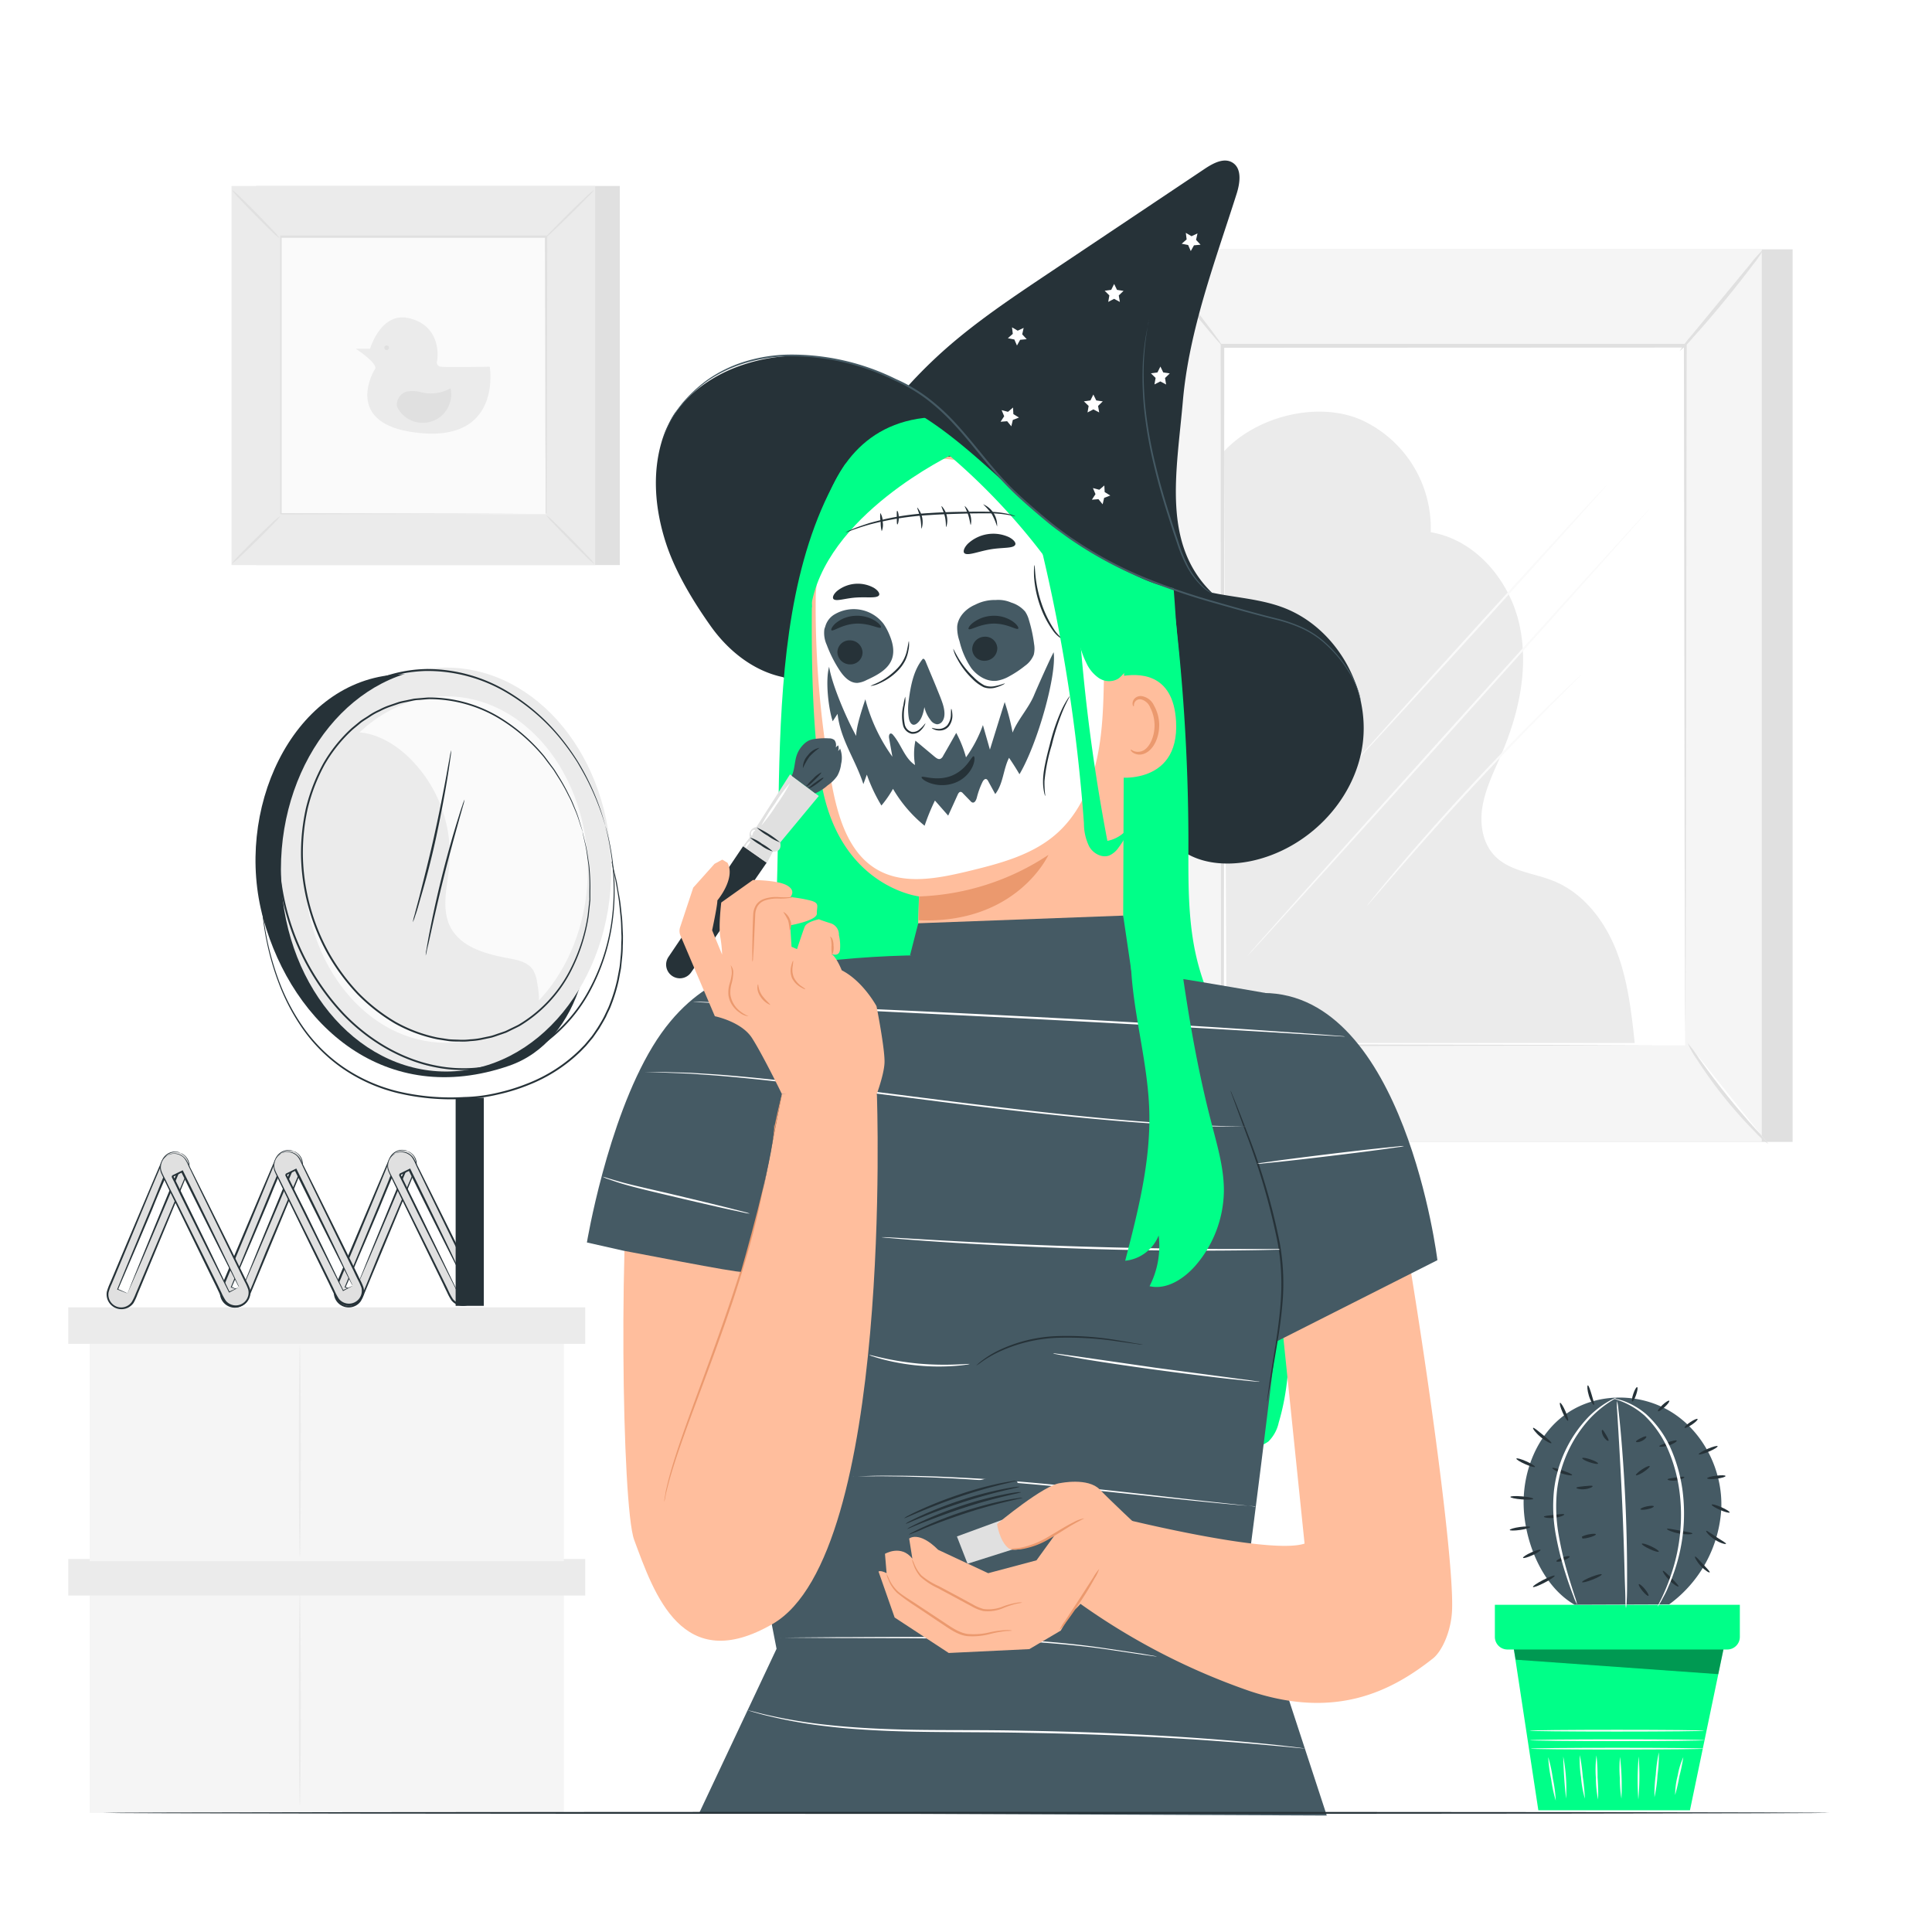 <svg class="animated" id="freepik_stories-spooky-self-makeup" xmlns="http://www.w3.org/2000/svg" viewBox="0 0 500 500" version="1.1" xmlns:xlink="http://www.w3.org/1999/xlink" xmlns:svgjs="http://svgjs.com/svgjs"><style>svg#freepik_stories-spooky-self-makeup:not(.animated) .animable {opacity: 0;}svg#freepik_stories-spooky-self-makeup.animated #freepik--background-complete--inject-100 {animation: 6s Infinite  linear floating;animation-delay: 0s;}svg#freepik_stories-spooky-self-makeup.animated #freepik--Plant--inject-100 {animation: 1s 1 forwards cubic-bezier(.36,-0.01,.5,1.38) slideDown;animation-delay: 0s;}svg#freepik_stories-spooky-self-makeup.animated #freepik--Character--inject-100 {animation: 3.0s 1 forwards cubic-bezier(.36,-0.01,.5,1.38) slideRight,3s Infinite  linear floating;animation-delay: 0s,3s;}svg#freepik_stories-spooky-self-makeup.animated #freepik--Mirror--inject-100 {animation: 3.0s 1 forwards cubic-bezier(.36,-0.01,.5,1.38) lightSpeedLeft,6s Infinite  linear heartbeat;animation-delay: 0s,6s;}svg#freepik_stories-spooky-self-makeup.animated #freepik--Desk--inject-100 {animation: 1s 1 forwards cubic-bezier(.36,-0.01,.5,1.38) lightSpeedLeft;animation-delay: 0s;}            @keyframes floating {                0% {                    opacity: 1;                    transform: translateY(0px);                }                50% {                    transform: translateY(-10px);                }                100% {                    opacity: 1;                    transform: translateY(0px);                }            }                    @keyframes slideDown {                0% {                    opacity: 0;                    transform: translateY(-30px);                }                100% {                    opacity: 1;                    transform: translateY(0);                }            }                    @keyframes slideRight {                0% {                    opacity: 0;                    transform: translateX(30px);                }                100% {                    opacity: 1;                    transform: translateX(0);                }            }                    @keyframes lightSpeedLeft {              from {                transform: translate3d(-50%, 0, 0) skewX(20deg);                opacity: 0;              }              60% {                transform: skewX(-10deg);                opacity: 1;              }              80% {                transform: skewX(2deg);              }              to {                opacity: 1;                transform: translate3d(0, 0, 0);              }            }                    @keyframes heartbeat {                0% {                    transform: scale(1);                }                10% {                    transform: scale(1.1);                }                30% {                    transform: scale(1);                }                40% {                    transform: scale(1);                }                50% {                    transform: scale(1.1);                }                60% {                    transform: scale(1);                }                100% {                    transform: scale(1);                }            }        .animator-hidden { display: none; }</style><g id="freepik--background-complete--inject-100" class="animable" style="transform-origin: 240.8px 258.65px;"><rect x="66.29" y="48.13" width="94.12" height="98.11" style="fill: rgb(224, 224, 224); transform-origin: 113.35px 97.185px;" id="elsgtzfs1k1aq" class="animable"></rect><rect x="59.92" y="48.13" width="94.12" height="98.11" style="fill: rgb(235, 235, 235); transform-origin: 106.98px 97.185px;" id="eliiny66mkagh" class="animable"></rect><rect x="72.57" y="61.31" width="68.82" height="71.74" style="fill: rgb(250, 250, 250); transform-origin: 106.98px 97.18px;" id="elotvw0gx2x2q" class="animable"></rect><path d="M72.57,133.53a13.91,13.91,0,0,1-1.72,1.95c-1.1,1.15-2.65,2.72-4.38,4.42s-3.32,3.23-4.49,4.32a13.29,13.29,0,0,1-2,1.68,13.34,13.34,0,0,1,1.71-2c1.11-1.15,2.66-2.72,4.4-4.43s3.32-3.24,4.49-4.32A12.31,12.31,0,0,1,72.57,133.53Z" style="fill: rgb(224, 224, 224); transform-origin: 66.275px 139.715px;" id="el6pwhf1w96i9" class="animable"></path><path d="M141.39,133.35a13.91,13.91,0,0,1,2,1.72c1.15,1.11,2.72,2.65,4.42,4.38s3.23,3.32,4.32,4.49a13.29,13.29,0,0,1,1.68,2,12.75,12.75,0,0,1-1.95-1.71c-1.15-1.11-2.72-2.66-4.43-4.4s-3.24-3.32-4.32-4.49A11.66,11.66,0,0,1,141.39,133.35Z" style="fill: rgb(224, 224, 224); transform-origin: 147.6px 139.645px;" id="elf4r82rmkv5" class="animable"></path><path d="M141.2,61.51a12,12,0,0,1,1.72-1.95c1.1-1.16,2.65-2.72,4.38-4.43s3.32-3.23,4.49-4.31a12,12,0,0,1,2-1.68A12.81,12.81,0,0,1,152,51.08c-1.1,1.15-2.65,2.72-4.39,4.43s-3.33,3.24-4.49,4.32A13.42,13.42,0,0,1,141.2,61.51Z" style="fill: rgb(224, 224, 224); transform-origin: 147.495px 55.325px;" id="eliibsqv5xne" class="animable"></path><path d="M72.38,61.68A13.11,13.11,0,0,1,70.43,60c-1.15-1.1-2.72-2.65-4.42-4.38s-3.23-3.32-4.32-4.49a13.59,13.59,0,0,1-1.68-2,11.94,11.94,0,0,1,2,1.71c1.15,1.1,2.72,2.65,4.43,4.39s3.23,3.33,4.32,4.49A12.87,12.87,0,0,1,72.38,61.68Z" style="fill: rgb(224, 224, 224); transform-origin: 66.195px 55.405px;" id="el01rxz7bxf2ua" class="animable"></path><path d="M141.2,133.05s0-.12,0-.35,0-.57,0-1c0-.89,0-2.18,0-3.86,0-3.4,0-8.34-.06-14.62,0-12.56-.07-30.47-.12-51.91l.23.23-68.62,0h0l.26-.26c0,26.34,0,51,0,71.74l-.22-.22,49.7.11,14,.06,3.69,0h1l-.93,0-3.64,0-13.91.06-49.84.11h-.22v-.22c0-20.77,0-45.4,0-71.74v-.25h.27l68.62,0h.22v.22c0,21.5-.08,39.46-.11,52.05,0,6.26-.05,11.19-.06,14.57,0,1.66,0,2.94,0,3.82,0,.42,0,.75,0,1S141.2,133.05,141.2,133.05Z" style="fill: rgb(224, 224, 224); transform-origin: 107.075px 97.035px;" id="el6oz6kt49ko" class="animable"></path><path d="M92.08,90.25h3.7s2.75-9.51,9.94-7.93,7.92,7.93,7.39,11.1a1.11,1.11,0,0,0,1.06,1.48c1.48.21,12.58,0,12.58,0s3.17,18.81-17.33,17.23S96.1,96.91,97.05,95.53,92.08,90.25,92.08,90.25Z" style="fill: rgb(235, 235, 235); transform-origin: 109.503px 97.184px;" id="el5p1m4ipgr8e" class="animable"></path><path d="M116.6,100.49a10.43,10.43,0,0,1-7.43,1.07,8.5,8.5,0,0,0-4.06-.19,3.6,3.6,0,0,0-2.39,3.7l.22.54a7.37,7.37,0,0,0,13.66-5.12Z" style="fill: rgb(224, 224, 224); transform-origin: 109.738px 104.961px;" id="elpzc55q27v6" class="animable"></path><path d="M100.66,90a.6.6,0,0,1-.6.6.6.6,0,0,1-.6-.6.6.6,0,0,1,.6-.6A.59.59,0,0,1,100.66,90Z" style="fill: rgb(224, 224, 224); transform-origin: 100.06px 90px;" id="el7nib1qsc9bp" class="animable"></path><rect x="23.2" y="408.14" width="122.72" height="61.03" style="fill: rgb(245, 245, 245); transform-origin: 84.56px 438.655px;" id="elkw6fau9o1tc" class="animable"></rect><rect x="17.67" y="403.47" width="133.78" height="9.45" style="fill: rgb(235, 235, 235); transform-origin: 84.56px 408.195px;" id="el8mpywxt415o" class="animable"></rect><rect x="23.2" y="343.01" width="122.72" height="61.03" style="fill: rgb(245, 245, 245); transform-origin: 84.56px 373.525px;" id="elsliqk13xy08" class="animable"></rect><rect x="17.67" y="338.34" width="133.78" height="9.45" style="fill: rgb(235, 235, 235); transform-origin: 84.56px 343.065px;" id="elbhsfdn3h81" class="animable"></rect><path d="M77.6,403.1c-.14,0-.26-12.32-.26-27.52s.12-27.51.26-27.51.26,12.31.26,27.51S77.75,403.1,77.6,403.1Z" style="fill: rgb(235, 235, 235); transform-origin: 77.6px 375.585px;" id="elwlgekke1nve" class="animable"></path><path d="M77.6,467.33c-.14,0-.26-12.32-.26-27.52s.12-27.51.26-27.51.26,12.31.26,27.51S77.75,467.33,77.6,467.33Z" style="fill: rgb(235, 235, 235); transform-origin: 77.6px 439.815px;" id="elr5av1jrtlpi" class="animable"></path><rect x="304.56" y="64.53" width="159.37" height="231" style="fill: rgb(224, 224, 224); transform-origin: 384.245px 180.03px;" id="elrd2a9un4vvo" class="animable"></rect><rect x="296.57" y="64.53" width="159.37" height="231" style="fill: rgb(245, 245, 245); transform-origin: 376.255px 180.03px;" id="el6ms7ve6mjjc" class="animable"></rect><rect x="316.37" y="89.55" width="119.77" height="180.96" style="fill: rgb(255, 255, 255); transform-origin: 376.255px 180.03px;" id="el6nphxv4d0nn" class="animable"></rect><path d="M436.14,270.51s0-.3,0-.88,0-1.45,0-2.57c0-2.27,0-5.6-.05-9.92,0-8.68-.06-21.31-.11-37.28-.05-31.91-.11-77.1-.19-130.31l.39.4L316.39,90h0l.44-.43c0,68.27-.07,131.21-.09,181l-.35-.34,87.18.18,24.08.09,6.33,0,2.18,0s-.7,0-2.11,0l-6.26,0-24,.09-87.39.18H316v-.35c0-49.75-.06-112.69-.09-181v-.43h.45l119.75,0h.4v.4c-.08,53.32-.15,98.6-.2,130.57,0,15.93-.08,28.54-.1,37.19,0,4.29,0,7.59-.05,9.84,0,1.1,0,1.94,0,2.53S436.14,270.51,436.14,270.51Z" style="fill: rgb(224, 224, 224); transform-origin: 376.21px 179.88px;" id="elpghezpuf038" class="animable"></path><path d="M456.39,64.53a28.35,28.35,0,0,1-2.84,4.13c-1.85,2.47-4.48,5.84-7.48,9.48s-5.8,6.87-7.87,9.16a27.74,27.74,0,0,1-3.51,3.58,30.15,30.15,0,0,1,3-4l7.67-9.31,7.67-9.31A30.47,30.47,0,0,1,456.39,64.53Z" style="fill: rgb(224, 224, 224); transform-origin: 445.54px 77.705px;" id="elibnvgtir6u" class="animable"></path><path d="M436.75,269.93a148.56,148.56,0,0,0,20.89,26.13" style="fill: rgb(255, 255, 255); transform-origin: 447.195px 282.995px;" id="elf35f7kxzyxt" class="animable"></path><path d="M457.64,296.06a23.94,23.94,0,0,1-3.64-3.32,114.26,114.26,0,0,1-7.88-8.88,115.46,115.46,0,0,1-6.94-9.65,24.41,24.41,0,0,1-2.43-4.28,32.32,32.32,0,0,1,2.94,3.94c1.76,2.46,4.23,5.84,7.11,9.44s5.63,6.76,7.65,9A32.24,32.24,0,0,1,457.64,296.06Z" style="fill: rgb(224, 224, 224); transform-origin: 447.195px 282.995px;" id="elxf84lceqax" class="animable"></path><path d="M296.55,295.35q10.44-12.87,20.87-25.76" style="fill: rgb(255, 255, 255); transform-origin: 306.985px 282.47px;" id="elxuoanwri79d" class="animable"></path><path d="M317.42,269.59c.19.16-4.33,6-10.1,13.15s-10.59,12.76-10.77,12.61,4.33-6,10.1-13.15S317.24,269.44,317.42,269.59Z" style="fill: rgb(224, 224, 224); transform-origin: 306.985px 282.47px;" id="elkb2rjnyou1j" class="animable"></path><path d="M296.57,64.53c.19-.15,4.73,5.28,10.13,12.11s9.64,12.51,9.46,12.65S311.43,84,306,77.18,296.38,64.68,296.57,64.53Z" style="fill: rgb(224, 224, 224); transform-origin: 306.365px 76.91px;" id="elj3ul12k227i" class="animable"></path><path d="M316.79,116.8c8.31-9,24-13,35.24-8.25a30.78,30.78,0,0,1,18.24,29.19c11.41,1.89,20.19,12.17,22.84,23.43s.07,23.18-4.46,33.82c-1.85,4.33-4,8.59-4.9,13.23s-.19,9.86,3.08,13.26c3.89,4.05,10.12,4.43,15.32,6.55,7.61,3.11,13.05,10.16,16.08,17.8s3.95,15.93,4.84,24.1H317.42Z" style="fill: rgb(235, 235, 235); transform-origin: 369.93px 188.232px;" id="eldr28qlzh9o" class="animable"></path><path d="M322.88,247.32c-.12-.1,23.1-26.1,51.85-58.06s52.16-57.79,52.28-57.69-23.11,26.09-51.87,58.06S323,247.42,322.88,247.32Z" style="fill: rgb(250, 250, 250); transform-origin: 374.945px 189.445px;" id="el1n315fgsi0w" class="animable"></path><path d="M415.94,125.39c.12.1-14.51,16.39-32.66,36.38s-33,36.12-33.07,36,14.51-16.39,32.66-36.39S415.83,125.29,415.94,125.39Z" style="fill: rgb(250, 250, 250); transform-origin: 383.075px 161.58px;" id="elvnoxxg5o5pd" class="animable"></path><path d="M409.25,174.6a4.33,4.33,0,0,1-.56.62L407,176.91l-6.15,6.19c-5.19,5.23-12.29,12.53-19.94,20.78s-14.39,15.88-19.22,21.45l-5.7,6.6-1.57,1.79a4.08,4.08,0,0,1-.57.6,6.61,6.61,0,0,1,.49-.67l1.48-1.85c1.29-1.61,3.2-3.91,5.58-6.73,4.75-5.63,11.46-13.31,19.11-21.57s14.8-15.51,20.06-20.68c2.63-2.58,4.78-4.65,6.29-6.06l1.73-1.62A5.75,5.75,0,0,1,409.25,174.6Z" style="fill: rgb(250, 250, 250); transform-origin: 381.55px 204.46px;" id="elcl95y25qt6" class="animable"></path></g><g id="freepik--Plant--inject-100" class="animable" style="transform-origin: 418.57px 413.51px;"><polygon points="391.37 424.11 398.12 468.49 437.36 468.49 446.47 424.75 391.37 424.11" style="fill: rgb(0, 255, 136); transform-origin: 418.92px 446.3px;" id="el9ly0vicpcnf" class="animable"></polygon><path d="M441,452.55c0,.13-10.05.23-22.45.23s-22.46-.1-22.46-.23,10.05-.23,22.46-.23S441,452.42,441,452.55Z" style="fill: rgb(250, 250, 250); transform-origin: 418.545px 452.55px;" id="elh9sps2nf6dq" class="animable"></path><path d="M441.13,450.37c0,.12-10.12.23-22.6.23s-22.61-.11-22.61-.23,10.12-.23,22.61-.23S441.13,450.24,441.13,450.37Z" style="fill: rgb(250, 250, 250); transform-origin: 418.525px 450.37px;" id="elgu4fn7id25c" class="animable"></path><path d="M441.05,447.9c0,.13-10.12.23-22.6.23s-22.61-.1-22.61-.23,10.12-.23,22.61-.23S441.05,447.77,441.05,447.9Z" style="fill: rgb(250, 250, 250); transform-origin: 418.445px 447.9px;" id="elb8026xvrmee" class="animable"></path><path d="M402.63,466a35.37,35.37,0,0,1-1.2-5.59,35,35,0,0,1-.75-5.67,36.76,36.76,0,0,1,1.2,5.59A34.85,34.85,0,0,1,402.63,466Z" style="fill: rgb(250, 250, 250); transform-origin: 401.655px 460.37px;" id="elsqoptkm4kxb" class="animable"></path><path d="M405.3,465.48a124.43,124.43,0,0,1-.74-10.92,44.14,44.14,0,0,1,.74,10.92Z" style="fill: rgb(250, 250, 250); transform-origin: 404.965px 460.02px;" id="els2bigsj5s2o" class="animable"></path><path d="M410.16,465.48a28.16,28.16,0,0,1-1-5.59,27.5,27.5,0,0,1-.3-5.67,49.36,49.36,0,0,1,.76,5.62A48.55,48.55,0,0,1,410.16,465.48Z" style="fill: rgb(250, 250, 250); transform-origin: 409.492px 459.85px;" id="elj8wry6e0ym" class="animable"></path><path d="M413.58,465.72A28.29,28.29,0,0,1,413,460a27.92,27.92,0,0,1,.17-5.71,50,50,0,0,1,.29,5.69A48.38,48.38,0,0,1,413.58,465.72Z" style="fill: rgb(250, 250, 250); transform-origin: 413.271px 460.005px;" id="eli5to9w45npr" class="animable"></path><path d="M419.62,465.48a32.79,32.79,0,0,1-.41-5.39,31.35,31.35,0,0,1,.05-5.4,63.45,63.45,0,0,1,.36,10.79Z" style="fill: rgb(250, 250, 250); transform-origin: 419.411px 460.085px;" id="elootjqszr53a" class="animable"></path><path d="M424,465.72a69.17,69.17,0,0,1,.09-11.15,66.26,66.26,0,0,1-.09,11.15Z" style="fill: rgb(250, 250, 250); transform-origin: 424.05px 460.145px;" id="elfeq641w61r9" class="animable"></path><path d="M428.18,465.13a36.46,36.46,0,0,1,.33-5.83,37.49,37.49,0,0,1,.8-5.79,38.85,38.85,0,0,1-.34,5.83A36.82,36.82,0,0,1,428.18,465.13Z" style="fill: rgb(250, 250, 250); transform-origin: 428.743px 459.32px;" id="elnho7f7a4si8" class="animable"></path><path d="M433.52,464.54a19.86,19.86,0,0,1,.66-5,19.42,19.42,0,0,1,1.46-4.79,45.8,45.8,0,0,1-1,4.88A44.39,44.39,0,0,1,433.52,464.54Z" style="fill: rgb(250, 250, 250); transform-origin: 434.58px 459.645px;" id="elxzv47bx6czm" class="animable"></path><path d="M386.87,415.32v8.3a3.26,3.26,0,0,0,3.27,3.27H447a3.26,3.26,0,0,0,3.27-3.27v-8.3Z" style="fill: rgb(0, 255, 136); transform-origin: 418.57px 421.105px;" id="elmxr07q137p" class="animable"></path><g id="eltsprx4szei9"><g style="opacity: 0.4; transform-origin: 418.905px 430.08px;" class="animable"><polygon points="391.79 426.89 392.26 429.53 444.69 433.27 446.02 426.89 391.79 426.89" id="el2umkahci015" class="animable" style="transform-origin: 418.905px 430.08px;"></polygon></g></g><path d="M407.48,415.29c-8.35-4.84-12.82-16.1-13.15-25.32s3.5-18.83,11.06-24.11c8-5.57,19.3-5.47,27.48-.23s13,15.13,12.6,24.83A32.94,32.94,0,0,1,432,415.2" style="fill: rgb(69, 90, 100); transform-origin: 419.902px 388.491px;" id="el6q56xi7h0va" class="animable"></path><path d="M420.8,416.18a10.81,10.81,0,0,1-.15-2.11c0-1.5-.1-3.43-.17-5.75-.12-4.85-.31-11.55-.64-18.95s-.72-14.09-1-18.94c-.14-2.3-.26-4.23-.35-5.74a11.39,11.39,0,0,1,0-2.11,10.69,10.69,0,0,1,.34,2.09c.16,1.35.37,3.3.59,5.72.44,4.84.93,11.54,1.26,18.95s.42,14.12.41,19c0,2.43,0,4.39-.09,5.75A10.81,10.81,0,0,1,420.8,416.18Z" style="fill: rgb(255, 255, 255); transform-origin: 419.766px 389.38px;" id="ela4a0ru3sx1v" class="animable"></path><path d="M396.8,387.89c0,.21-1.35.28-3,.15s-2.93-.42-2.91-.64,1.35-.28,3-.14S396.81,387.67,396.8,387.89Z" style="fill: rgb(38, 50, 56); transform-origin: 393.845px 387.645px;" id="ellr79m8trv6p" class="animable"></path><path d="M397.25,379.62c-.09.2-1.23-.12-2.56-.71s-2.34-1.23-2.25-1.43,1.24.12,2.56.71S397.34,379.42,397.25,379.62Z" style="fill: rgb(38, 50, 56); transform-origin: 394.845px 378.55px;" id="elytj45lahxwb" class="animable"></path><path d="M401.51,373.48c-.11.18-1.41-.43-2.75-1.54s-2.18-2.27-2-2.41,1.23.73,2.53,1.8S401.63,373.29,401.51,373.48Z" style="fill: rgb(38, 50, 56); transform-origin: 399.128px 371.513px;" id="elmywigvzd5y" class="animable"></path><path d="M405.79,367.69c-.2.09-.82-.88-1.39-2.16s-.86-2.39-.66-2.48.81.88,1.38,2.16S406,367.6,405.79,367.69Z" style="fill: rgb(38, 50, 56); transform-origin: 404.766px 365.37px;" id="elotzzk9s2oml" class="animable"></path><path d="M412.5,363.58c-.19.09-.86-.94-1.3-2.37s-.48-2.65-.27-2.68.59,1.08,1,2.45S412.7,363.49,412.5,363.58Z" style="fill: rgb(38, 50, 56); transform-origin: 411.682px 361.057px;" id="eld7i1iiyqlk5" class="animable"></path><path d="M423.7,359c.21.07.08.95-.28,2s-.81,1.78-1,1.7-.08-.95.28-2S423.5,358.88,423.7,359Z" style="fill: rgb(38, 50, 56); transform-origin: 423.064px 360.847px;" id="elvkvferwptpr" class="animable"></path><path d="M432,362.51c.15.16-.38.89-1.19,1.64s-1.57,1.22-1.72,1.06.39-.89,1.19-1.64S431.86,362.36,432,362.51Z" style="fill: rgb(38, 50, 56); transform-origin: 430.545px 363.861px;" id="elh27x6caf31g" class="animable"></path><path d="M439.33,367.24c.12.18-.53.83-1.46,1.45s-1.76,1-1.89.81.53-.83,1.46-1.45S439.21,367.06,439.33,367.24Z" style="fill: rgb(38, 50, 56); transform-origin: 437.654px 368.372px;" id="ellbwfh1xth6l" class="animable"></path><path d="M444.52,374.28c.09.2-.94.83-2.29,1.4s-2.51.88-2.59.68.94-.82,2.29-1.4S444.44,374.08,444.52,374.28Z" style="fill: rgb(38, 50, 56); transform-origin: 442.081px 375.319px;" id="el70bh71xv8fe" class="animable"></path><path d="M446.57,382c0,.22-1,.52-2.33.69s-2.4.12-2.43-.1,1-.52,2.33-.68S446.54,381.75,446.57,382Z" style="fill: rgb(38, 50, 56); transform-origin: 444.19px 382.296px;" id="el28vqcxg2toz" class="animable"></path><path d="M447.63,391.42c-.09.2-1.2-.09-2.48-.65s-2.25-1.17-2.17-1.37,1.2.09,2.48.65S447.72,391.22,447.63,391.42Z" style="fill: rgb(38, 50, 56); transform-origin: 445.306px 390.41px;" id="elj7or02fjdi" class="animable"></path><path d="M446.69,399.53c-.07.2-1.47-.13-2.94-1.1s-2.34-2.11-2.18-2.25,1.22.69,2.61,1.6S446.77,399.32,446.69,399.53Z" style="fill: rgb(38, 50, 56); transform-origin: 444.122px 397.875px;" id="el78j1d2n56td" class="animable"></path><path d="M442.47,406.92c-.13.17-1.25-.49-2.32-1.65s-1.65-2.32-1.47-2.43,1,.8,2,1.9S442.61,406.75,442.47,406.92Z" style="fill: rgb(38, 50, 56); transform-origin: 440.566px 404.889px;" id="elgyvnhpyp6ol" class="animable"></path><path d="M402.35,407.79c.1.19-1.07,1-2.62,1.8s-2.88,1.31-3,1.11,1.07-1,2.62-1.8S402.25,407.6,402.35,407.79Z" style="fill: rgb(38, 50, 56); transform-origin: 399.539px 409.247px;" id="elcjr5k1mxlo6" class="animable"></path><path d="M398.69,401.11c.09.19-.85.81-2.1,1.38s-2.34.86-2.43.67.85-.82,2.1-1.38S398.6,400.91,398.69,401.11Z" style="fill: rgb(38, 50, 56); transform-origin: 396.425px 402.134px;" id="elppmcbo1l4k" class="animable"></path><path d="M396,395.19c0,.21-1.12.55-2.58.76s-2.67.2-2.7,0,1.13-.56,2.59-.76S396,395,396,395.19Z" style="fill: rgb(38, 50, 56); transform-origin: 393.36px 395.574px;" id="elcbn30yx7jef" class="animable"></path><path d="M404.83,391.93c.06.2-1.07.73-2.57.89s-2.73-.09-2.71-.3,1.19-.31,2.62-.47S404.77,391.71,404.83,391.93Z" style="fill: rgb(38, 50, 56); transform-origin: 402.191px 392.349px;" id="el9lpuh3evele" class="animable"></path><path d="M412.17,384.62c.06.21-.84.66-2.05.78s-2.18-.15-2.16-.36,1-.31,2.08-.42S412.11,384.41,412.17,384.62Z" style="fill: rgb(38, 50, 56); transform-origin: 410.066px 384.963px;" id="elpwewvca2ii" class="animable"></path><path d="M413.57,378.77c-.07.21-1,.06-2.17-.33s-2-.88-1.92-1.08,1-.05,2.17.34S413.64,378.57,413.57,378.77Z" style="fill: rgb(38, 50, 56); transform-origin: 411.524px 378.068px;" id="elwpfxbf8i3z9" class="animable"></path><path d="M416.26,372.86c-.15.15-.82-.29-1.29-1.12s-.53-1.63-.32-1.69.57.56,1,1.3S416.42,372.7,416.26,372.86Z" style="fill: rgb(38, 50, 56); transform-origin: 415.417px 371.467px;" id="el1etfcobi4il" class="animable"></path><path d="M413,397.08c.05.21-.79.59-1.88.86a6.42,6.42,0,0,1-1.59.23l-.15-.45c.28-.05.46,0,.5,0s-.08.23-.31.4l-.15-.46a7.82,7.82,0,0,1,1.51-.52C412,396.92,413,396.87,413,397.08Z" style="fill: rgb(38, 50, 56); transform-origin: 411.191px 397.558px;" id="elg6teu0no1jn" class="animable"></path><path d="M414.53,407.45c.08.2-1,.81-2.4,1.36s-2.61.84-2.69.64,1-.81,2.41-1.36S414.45,407.25,414.53,407.45Z" style="fill: rgb(38, 50, 56); transform-origin: 411.985px 408.45px;" id="el7jj0rdsrq78" class="animable"></path><path d="M406.24,402.84c.07.21-.65.64-1.6,1s-1.78.42-1.85.22.64-.64,1.6-1S406.17,402.64,406.24,402.84Z" style="fill: rgb(38, 50, 56); transform-origin: 404.515px 403.45px;" id="elcfcmq9k0cbv" class="animable"></path><path d="M406.87,381.73c-.05.21-1.29.08-2.74-.43s-2.49-1.2-2.39-1.39,1.25.16,2.66.65S406.93,381.52,406.87,381.73Z" style="fill: rgb(38, 50, 56); transform-origin: 404.303px 380.842px;" id="elsf79rvtpbrm" class="animable"></path><path d="M426.94,379.44c.12.18-.59.85-1.57,1.5s-1.88,1-2,.85.58-.85,1.57-1.5S426.82,379.26,426.94,379.44Z" style="fill: rgb(38, 50, 56); transform-origin: 425.155px 380.61px;" id="eliar84vo1nj" class="animable"></path><path d="M428,389.85c0,.21-.7.55-1.65.74s-1.77.19-1.81,0,.7-.54,1.65-.74S428,389.64,428,389.85Z" style="fill: rgb(38, 50, 56); transform-origin: 426.269px 390.214px;" id="eld7or55mzfln" class="animable"></path><path d="M429.3,401.56c-.09.2-1.16-.1-2.38-.67s-2.14-1.18-2-1.37,1.15.1,2.37.66S429.39,401.37,429.3,401.56Z" style="fill: rgb(38, 50, 56); transform-origin: 427.106px 400.542px;" id="elt26tnpeqjjb" class="animable"></path><path d="M426.61,413c-.16.13-.85-.43-1.54-1.27s-1.1-1.62-.94-1.75.86.42,1.55,1.26S426.78,412.83,426.61,413Z" style="fill: rgb(38, 50, 56); transform-origin: 425.372px 411.49px;" id="eli6nqcj22epd" class="animable"></path><path d="M426.06,371.77c.14.16-.32.74-1.1,1.13s-1.52.41-1.57.21.51-.55,1.22-.91S425.93,371.59,426.06,371.77Z" style="fill: rgb(38, 50, 56); transform-origin: 424.736px 372.472px;" id="eltucdpy0qxnc" class="animable"></path><path d="M435.9,382.27c.07.2-.84.7-2.09.87s-2.25-.06-2.24-.27,1-.34,2.14-.5S435.83,382.06,435.9,382.27Z" style="fill: rgb(38, 50, 56); transform-origin: 433.737px 382.683px;" id="elk6dgj53cx0o" class="animable"></path><path d="M433.94,372.84c.09.19-.81.84-2.09,1.24s-2.4.42-2.43.21,1-.56,2.19-1S433.84,372.64,433.94,372.84Z" style="fill: rgb(38, 50, 56); transform-origin: 431.683px 373.593px;" id="elb3azw5fjvbt" class="animable"></path><path d="M438,396.88c0,.21-1.54.34-3.41,0s-3.26-1-3.19-1.2,1.53.11,3.33.43S438.05,396.66,438,396.88Z" style="fill: rgb(38, 50, 56); transform-origin: 434.699px 396.353px;" id="elf1w188t2nje" class="animable"></path><path d="M434.39,410.58c-.13.16-1.27-.5-2.4-1.65s-1.8-2.28-1.64-2.41,1.09.76,2.19,1.86S434.53,410.4,434.39,410.58Z" style="fill: rgb(38, 50, 56); transform-origin: 432.366px 408.556px;" id="ely0p4jhn7s3" class="animable"></path><path d="M418.32,361.69c.12.17-3.11,1.48-6.85,5.42A33.48,33.48,0,0,0,402.92,386a42.59,42.59,0,0,0,.52,11.57,87.21,87.21,0,0,0,2.17,9.28c.75,2.62,1.44,4.71,1.9,6.16a15.72,15.72,0,0,1,.66,2.28,13,13,0,0,1-.95-2.18c-.55-1.42-1.32-3.49-2.14-6.1a78.68,78.68,0,0,1-2.35-9.32,41.18,41.18,0,0,1-.58-11.78,32.89,32.89,0,0,1,8.92-19.18,24.55,24.55,0,0,1,5.11-4,14.23,14.23,0,0,1,1.57-.81A2.31,2.31,0,0,1,418.32,361.69Z" style="fill: rgb(255, 255, 255); transform-origin: 410.145px 388.49px;" id="el0lc1ic3i6b9" class="animable"></path><path d="M429,415.79c-.17-.08,1.76-3.05,3.52-8.4a47.49,47.49,0,0,0,2.1-21.6,40.5,40.5,0,0,0-3.33-11.52,27.18,27.18,0,0,0-5.68-7.92,20.71,20.71,0,0,0-5.57-3.51c-1.44-.61-2.31-.75-2.3-.82a2.21,2.21,0,0,1,.64.05,12.94,12.94,0,0,1,1.77.48,19.16,19.16,0,0,1,5.82,3.39,26.66,26.66,0,0,1,6,8,40.31,40.31,0,0,1,3.46,11.73A46,46,0,0,1,433,407.57c-.44,1.35-1,2.51-1.43,3.55s-.92,1.89-1.3,2.58A13.73,13.73,0,0,1,429,415.79Z" style="fill: rgb(255, 255, 255); transform-origin: 426.783px 388.902px;" id="elq32vjfcd94" class="animable"></path></g><g id="freepik--Character--inject-100" class="animable animator-active" style="transform-origin: 263.856px 255.705px;"><path d="M331.78,157.12c-6.44-2.35-13.46-2.52-20.11-4.19a45.83,45.83,0,0,1-15.29-7c-8.42-5.94-14.57-14.52-22.19-21.46-7.91-7.19-17.29-12.52-26.59-17.8-11.82-6.7-24.17-13.57-37.73-14.51a45.69,45.69,0,0,0-17.71,2.29c-9,3-17.34,9.42-20.45,18.39s-2.28,18.87.71,27.94c2.45,7.4,7,14.89,11.49,21.23s11,11.61,18.67,13.22l101.79,43.64c5,4.65,12.58,5.36,19.26,4,14.58-3,26.94-15.43,29-30.15S345.75,162.21,331.78,157.12Z" style="fill: rgb(38, 50, 56); transform-origin: 261.333px 157.77px;" id="el4bdsnmeaw8h" class="animable"></path><path d="M303.45,153.73a509.61,509.61,0,0,1,4.11,63.44c0,10.53-.27,21.2,2.28,31.42,2.45,9.79,7.41,18.74,11,28.17,5.16,13.56,7.45,28,9.7,42.33,2.57,16.31,5.1,33.26.39,49.08a9.77,9.77,0,0,1-2.68,4.9,10.43,10.43,0,0,1-5.34,1.84,199.39,199.39,0,0,1-30.2,2,7.54,7.54,0,0,1-4.53-1c-1.79-1.34-2-3.88-2.13-6.12-1.73-40.93-3.45-81.89-3-122.86.12-11.26.42-22.67,3.55-33.49" style="fill: rgb(0, 255, 136); transform-origin: 308.273px 265.337px;" id="elaw289rtgw1g" class="animable"></path><path d="M245.2,109c9.5-3.6,20.08-.07,29.56,3.59,7.24,2.78,14.71,5.83,19.9,11.59,8.55,9.49,8.73,23.55,9.66,36.29.82,11.28,2.61,22.62,1.22,33.84s-11.32,43.91-21.13,49.55c-2.17-16.3.42-53.82-1.75-70.12-1.18-8.81-2.35-17.65-4.57-26.26-2-7.87-5-15.73-10.53-21.74-6.47-7.1-15.66-10.93-24.54-14.56" style="fill: rgb(0, 255, 136); transform-origin: 274.536px 175.678px;" id="elwz52tmib0ka" class="animable"></path><path d="M197.75,260.57c8.62-35.14-4.66-100.34,21-140.48l19.47,26.13c11.35,35.68,10.68,73.9,9.89,111.33-.07,3.38-.19,6.94-2,9.8-3.57,5.74-11.66,6-18.4,5.64-6-.34-17.91,4.45-22.09.11C201.76,269.05,196.41,266,197.75,260.57Z" style="fill: rgb(0, 255, 136); transform-origin: 223.017px 197.51px;" id="el4fr0976lqev" class="animable"></path><path d="M282.62,130.48l-32-12.89-8.37.94c-18.83,0-31.92,20.68-32.11,35.93-.22,16.94.18,37.63,2.82,50.14,5.29,25.13,24.87,27.39,24.87,27.39s-.23,6.86-.43,15.29a26.62,26.62,0,0,0,27.15,27.24h0A26.61,26.61,0,0,0,290.64,248l.4-108.89A8.92,8.92,0,0,0,282.62,130.48Z" style="fill: rgb(255, 190, 157); transform-origin: 250.564px 196.058px;" id="eln4lgoyf12p" class="animable"></path><path d="M211.2,149.82a254.34,254.34,0,0,0,4,52.77c1.58,8.67,4.31,18.24,12,22.57,6.87,3.86,15.4,2.2,23.07.38,8.27-2,16.88-4.18,23.23-9.84,5.14-4.57,8.31-11,10-17.72s2-13.61,2.15-20.49q.27-9.93.23-19.86c0-4.82-.1-9.76-1.85-14.25-2-5-5.87-9.08-9.85-12.75a43.64,43.64,0,0,0-10.51-7.69c-4.66-2.22-9.88-3-15-3.66a47,47,0,0,0-9.32-.67c-8.26.49-15.89,5.43-20.72,12.15s-7.07,15.06-7.51,23.33" style="fill: rgb(255, 255, 255); transform-origin: 248.491px 173.049px;" id="el0vr9d9szdtw" class="animable"></path><path d="M230.06,164a14.21,14.21,0,0,0-1.43-2.59,9.73,9.73,0,0,0-12.47-2.51,5.25,5.25,0,0,0-2.6,3.32,4,4,0,0,0-.22.67,7.46,7.46,0,0,0,.62,4,33.29,33.29,0,0,0,3.24,6.45c1.1,1.71,2.7,3.49,4.74,3.39a6.3,6.3,0,0,0,2.3-.72c2.72-1.24,5.71-2.77,6.64-5.6C231.57,168.27,230.94,166,230.06,164Z" style="fill: rgb(69, 90, 100); transform-origin: 222.23px 167.189px;" id="el1ar8vns0aba" class="animable"></path><path d="M216.76,184.74c.75,6.72,4.6,11.76,6.68,18.19l.9-2.46a42.31,42.31,0,0,0,3.77,8,28.17,28.17,0,0,0,3-4.32,35,35,0,0,0,8.18,9.55,54.38,54.38,0,0,1,2.67-6.52l3.43,3.9q1.25-2.72,2.47-5.43c.15-.34.41-.75.79-.71a.92.92,0,0,1,.54.35l2,2.06a1,1,0,0,0,.44.33c.62.2,1-.61,1.17-1.24a20.6,20.6,0,0,1,1.49-4.11c.2-.39.57-.85,1-.69a1,1,0,0,1,.42.46l1.86,3.4c2.08-2.65,2.05-6.38,3.57-9.38q1.42,2.07,2.7,4.25c4.7-7.94,9.67-25.71,8.84-31.57-1,1.84-4.18,9-5,10.95-1.34,3.38-4.28,6.46-5.62,9.84a59.11,59.11,0,0,0-2.05-7.9L256.19,194c-.6-2.12-1.21-4.23-1.81-6.35A33.66,33.66,0,0,1,250,196a29.89,29.89,0,0,0-2.53-6.33c-1.13,2-2.25,4-3.38,5.93a1.57,1.57,0,0,1-.74.8c-.51.18-1-.19-1.44-.54l-5-4.18a17,17,0,0,0-.1,6.31c-2.74-1.78-3.58-5.41-5.75-7.86a.8.8,0,0,0-.45-.3c-.49-.06-.61.67-.52,1.16.28,1.61.57,3.23.86,4.85a44.91,44.91,0,0,1-7-14.87c-.76,2.3-2.38,7.07-2.37,9.5-2.77-5-6.35-13.61-7-17.92-1,3.47-.21,10.68.92,14.11" style="fill: rgb(69, 90, 100); transform-origin: 243.447px 191.25px;" id="ellx416lxcn0h" class="animable"></path><path d="M267.62,166.68a36.67,36.67,0,0,0-1.31-6.14,7.4,7.4,0,0,0-1-2.26,7.7,7.7,0,0,0-3.59-2.33,8.38,8.38,0,0,0-4-.67,11.06,11.06,0,0,0-5.35,1.22c-2.36,1-4.43,3.09-4.65,5.64a10.52,10.52,0,0,0,.6,3.79,21,21,0,0,0,3.06,7c1.55,2,4,3.56,6.6,3.25a9.56,9.56,0,0,0,3.24-1.17,26.92,26.92,0,0,0,4.05-2.7,6.41,6.41,0,0,0,2.27-2.87A6.67,6.67,0,0,0,267.62,166.68Z" style="fill: rgb(69, 90, 100); transform-origin: 257.722px 165.737px;" id="elb6wmwv8c96j" class="animable"></path><path d="M216.72,168.82a3.26,3.26,0,0,0,3.3,3.12,3.12,3.12,0,0,0,3.21-3.1,3.26,3.26,0,0,0-3.3-3.12A3.12,3.12,0,0,0,216.72,168.82Z" style="fill: rgb(38, 50, 56); transform-origin: 219.975px 168.83px;" id="el8tezcybc2c5" class="animable"></path><path d="M215.18,163.11c.42.4,2.79-1.54,6.29-1.71s6.15,1.46,6.51,1c.17-.2-.28-.94-1.43-1.7a8.89,8.89,0,0,0-5.24-1.33,8.53,8.53,0,0,0-5,1.89C215.3,162.15,215,162.93,215.18,163.11Z" style="fill: rgb(38, 50, 56); transform-origin: 221.573px 161.259px;" id="elfzzdpc09w57" class="animable"></path><path d="M237.85,232a64.59,64.59,0,0,0,33.49-10.76s-8.16,18-33.64,16.92Z" style="fill: rgb(235, 153, 110); transform-origin: 254.52px 229.723px;" id="ela7r5b8r0y" class="animable"></path><path d="M252,195.73c-.53-.21-1.72,3.4-5.65,5s-7.65-.1-7.84.39c-.13.21.63,1,2.24,1.56a9.42,9.42,0,0,0,6.47-.12,8.25,8.25,0,0,0,4.51-4.23C252.37,196.82,252.26,195.79,252,195.73Z" style="fill: rgb(38, 50, 56); transform-origin: 245.35px 199.458px;" id="elmiww972pksg" class="animable"></path><path d="M215.68,155c.66.76,3-.18,5.92-.36s5.38.26,5.9-.6c.23-.41-.2-1.19-1.31-1.89a8.59,8.59,0,0,0-9.52.77C215.69,153.76,215.39,154.6,215.68,155Z" style="fill: rgb(38, 50, 56); transform-origin: 221.567px 153.177px;" id="elzc8328ohqta" class="animable"></path><path d="M258.1,167.71A3.26,3.26,0,0,1,255,171a3.11,3.11,0,0,1-3.39-2.89,3.25,3.25,0,0,1,3.09-3.32A3.11,3.11,0,0,1,258.1,167.71Z" style="fill: rgb(38, 50, 56); transform-origin: 254.855px 167.895px;" id="eldghfsdqdjzi" class="animable"></path><path d="M263.5,162.7c-.39.43-2.88-1.36-6.38-1.31s-6.05,1.84-6.43,1.41c-.19-.18.21-1,1.32-1.78a8.9,8.9,0,0,1,5.14-1.66,8.55,8.55,0,0,1,5.09,1.57C263.33,161.74,263.7,162.51,263.5,162.7Z" style="fill: rgb(38, 50, 56); transform-origin: 257.098px 161.113px;" id="elng0v4vtblqn" class="animable"></path><path d="M262.73,141c-.51,1-3.35.62-6.56,1.2s-5.81,1.73-6.61.94c-.36-.4-.1-1.36.92-2.42A9.67,9.67,0,0,1,261.09,139C262.4,139.68,263,140.52,262.73,141Z" style="fill: rgb(38, 50, 56); transform-origin: 256.1px 140.767px;" id="eljkge0euaa5" class="animable"></path><path d="M250.36,108.4c-44.42-6.26-40.25,48.67-40.25,48.67l-.32.68c3.26-24.37,36.92-40.26,36.92-40.26l7-1.18Z" style="fill: rgb(0, 255, 136); transform-origin: 231.75px 132.826px;" id="elmnbeojfnov" class="animable"></path><path d="M286,181.93c-.09-1.88,1.87-6.44,3.72-6.83,4.94-1,13.93-1.07,14.64,11.56,1,17.27-16.56,14.69-16.62,14.2S286.3,188.45,286,181.93Z" style="fill: rgb(255, 190, 157); transform-origin: 295.199px 187.991px;" id="el7gsepyixbxa" class="animable"></path><path d="M292.64,194c.07-.06.31.19.83.4a3.05,3.05,0,0,0,2.25-.09c1.79-.77,3.16-3.75,3.07-6.87a10,10,0,0,0-1.09-4.26,3.48,3.48,0,0,0-2.39-2.18,1.54,1.54,0,0,0-1.73.92c-.2.5-.07.84-.16.87s-.39-.26-.29-1a1.93,1.93,0,0,1,.62-1.12,2.26,2.26,0,0,1,1.63-.53,4.24,4.24,0,0,1,3.3,2.5,10.4,10.4,0,0,1,1.32,4.75c.08,3.49-1.51,6.85-4,7.71a3.21,3.21,0,0,1-2.78-.3C292.69,194.43,292.58,194.05,292.64,194Z" style="fill: rgb(235, 153, 110); transform-origin: 296.314px 187.71px;" id="elcrffpzbwxaf" class="animable"></path><path d="M296.66,138.82c-1.25-5.65-5.46-10.15-9.9-13.86-5.75-4.8-12.28-8.82-19.52-10.75s-15.24-.08-21.88,3.38a165.2,165.2,0,0,1,24.79,26.25,43.19,43.19,0,0,1,5.52,8.55c2.69,6.08,2.49,13.17,5.45,19.12a9.49,9.49,0,0,0,3.22,3.94,4.77,4.77,0,0,0,4.88.3c1.15-.69,1.87-2,3-2.67.71-.42,1.55-.61,2.22-1.1,1.38-1,1.61-3,1.71-4.68q.61-10.41.92-20.84A31,31,0,0,0,296.66,138.82Z" style="fill: rgb(0, 255, 136); transform-origin: 271.253px 144.856px;" id="eltqznn7113q" class="animable"></path><path d="M262.78,133.64s-.62-.14-1.72-.35a28.31,28.31,0,0,0-4.75-.44c-2,0-4.43,0-7.1.08s-5.61.16-8.69.37A77.76,77.76,0,0,0,225,135.76c-1.94.55-3.48,1.08-4.54,1.47a10.05,10.05,0,0,1-1.66.58,11.4,11.4,0,0,1,1.58-.77c1-.45,2.58-1,4.52-1.64a71,71,0,0,1,15.62-2.62c3.09-.21,6-.29,8.71-.33s5.09-.06,7.12,0a24.84,24.84,0,0,1,4.78.61,10.42,10.42,0,0,1,1.26.37A1.48,1.48,0,0,1,262.78,133.64Z" style="fill: rgb(38, 50, 56); transform-origin: 240.79px 135.111px;" id="elaw18783rfu" class="animable"></path><path d="M228.19,137.48a8.58,8.58,0,0,1-.27-2.36,8.24,8.24,0,0,1-.09-2.37,4.24,4.24,0,0,1,.61,2.33A4.37,4.37,0,0,1,228.19,137.48Z" style="fill: rgb(38, 50, 56); transform-origin: 228.145px 135.115px;" id="elx8e2acz1vaj" class="animable"></path><path d="M232.23,135.72c-.15,0-.13-.81-.14-1.76s-.05-1.73.1-1.76.41.75.42,1.76S232.37,135.75,232.23,135.72Z" style="fill: rgb(38, 50, 56); transform-origin: 232.344px 133.96px;" id="eliw1gnyjfx" class="animable"></path><path d="M238.52,136.8c-.15,0-.05-1.28-.37-2.77s-.88-2.61-.75-2.68a5.77,5.77,0,0,1,1.12,5.45Z" style="fill: rgb(38, 50, 56); transform-origin: 238.08px 134.075px;" id="elcmitmnrjxv6" class="animable"></path><path d="M244.89,136.39c-.15,0,0-1.28-.37-2.76s-1-2.57-.82-2.65a5.47,5.47,0,0,1,1.19,5.41Z" style="fill: rgb(38, 50, 56); transform-origin: 244.413px 133.685px;" id="elg92kcl706ha" class="animable"></path><path d="M251.24,135.85c-.15,0-.21-1.16-.64-2.49s-1-2.32-.92-2.41a5.26,5.26,0,0,1,1.56,4.9Z" style="fill: rgb(38, 50, 56); transform-origin: 250.51px 133.4px;" id="elb6ulc44aob8" class="animable"></path><path d="M258.05,136.27a18.4,18.4,0,0,0-1.34-3.18,19,19,0,0,0-2.29-2.59,5.92,5.92,0,0,1,3.63,5.77Z" style="fill: rgb(38, 50, 56); transform-origin: 256.239px 133.385px;" id="elmzn1icelssl" class="animable"></path><path d="M260.08,176.89s-.21.17-.63.38a11.19,11.19,0,0,1-1.87.69,5,5,0,0,1-3-.11,10.86,10.86,0,0,1-2.94-2.16,20,20,0,0,1-3.94-5.24,8.21,8.21,0,0,1-1-2.53c.07,0,.47.93,1.3,2.35a22.76,22.76,0,0,0,4,5,11.41,11.41,0,0,0,2.76,2.1,4.8,4.8,0,0,0,2.75.19C259.09,177.25,260,176.8,260.08,176.89Z" style="fill: rgb(38, 50, 56); transform-origin: 253.39px 173.029px;" id="el2l9mqax559y" class="animable"></path><path d="M244,182.22c-.38-1.19-.86-2.34-1.33-3.49-1-2.52-2.09-5-3.13-7.57-.14-.35-.4-.76-.72-.65-2.32,2.83-3.11,6.74-3.61,10.55a14.9,14.9,0,0,0,0,4.85c.14.76.55,1.62,1.24,1.66a1.32,1.32,0,0,0,.78-.29c1.24-.89,1.72-2.65,2-4.28a8.52,8.52,0,0,0,1.58,3.34,2.45,2.45,0,0,0,1.66,1.1,1.72,1.72,0,0,0,1.46-.83C244.72,185.41,244.44,183.66,244,182.22Z" style="fill: rgb(69, 90, 100); transform-origin: 239.72px 179.031px;" id="elfzluxjq55a8" class="animable"></path><path d="M239.5,187.23s-.06.21-.25.54a5.52,5.52,0,0,1-1,1.29,2.89,2.89,0,0,1-2.34.83,2.94,2.94,0,0,1-2.18-2.1,11.22,11.22,0,0,1,.08-5.35,15.42,15.42,0,0,1,.46-2.15,7,7,0,0,1-.09,2.2,12.48,12.48,0,0,0,0,5.13,2.5,2.5,0,0,0,1.77,1.79,2.55,2.55,0,0,0,2-.63C239,187.93,239.42,187.16,239.5,187.23Z" style="fill: rgb(38, 50, 56); transform-origin: 236.473px 185.098px;" id="eldl2q3ji3q1" class="animable"></path><path d="M246.19,183.46c.07,0,.21.49.27,1.33a4.5,4.5,0,0,1-.91,3.19,3,3,0,0,1-1.64,1,3.72,3.72,0,0,1-1.53,0c-.85-.19-1.26-.55-1.23-.6s.5.15,1.29.23a3.06,3.06,0,0,0,2.71-.92,4.63,4.63,0,0,0,.94-2.85C246.12,184,246.11,183.46,246.19,183.46Z" style="fill: rgb(38, 50, 56); transform-origin: 243.815px 186.26px;" id="el99et0pw562" class="animable"></path><path d="M275.14,165.42s-.31-.07-.77-.36a7.47,7.47,0,0,1-1.68-1.6,25.28,25.28,0,0,1-3.52-6.69,28.14,28.14,0,0,1-1.55-7.4c-.05-1-.05-1.76,0-2.3a2.79,2.79,0,0,1,.1-.83c.09,0,.09,1.19.3,3.09a32.69,32.69,0,0,0,1.67,7.26,29.44,29.44,0,0,0,3.33,6.65A10.93,10.93,0,0,0,275.14,165.42Z" style="fill: rgb(38, 50, 56); transform-origin: 271.361px 155.83px;" id="elc0617a9b0so" class="animable"></path><path d="M270.55,206.06a3.14,3.14,0,0,1-.33-1,13.13,13.13,0,0,1-.28-2.92c0-2.5.79-5.85,1.75-9.47a51.5,51.5,0,0,1,3.12-9.11,23.94,23.94,0,0,1,1.42-2.56,4.57,4.57,0,0,1,.64-.86c.07,0-.75,1.33-1.72,3.58a61.66,61.66,0,0,0-2.95,9.09,46.31,46.31,0,0,0-1.89,9.34A24.59,24.59,0,0,0,270.55,206.06Z" style="fill: rgb(38, 50, 56); transform-origin: 273.406px 193.1px;" id="elobq17oqwlog" class="animable"></path><path d="M235.22,165.93a7,7,0,0,1-.13,2.41,10,10,0,0,1-.78,2.53,10.41,10.41,0,0,1-1.89,2.64,15.08,15.08,0,0,1-4.8,3.33,6.46,6.46,0,0,1-2.31.68c0-.08.85-.36,2.16-1a17.31,17.31,0,0,0,4.57-3.35,9.67,9.67,0,0,0,2.69-4.89C235.05,166.84,235.14,165.92,235.22,165.93Z" style="fill: rgb(38, 50, 56); transform-origin: 230.29px 171.725px;" id="el5aqnkz1mfnn" class="animable"></path><path d="M269.34,141.28a440.71,440.71,0,0,1,11.18,71.78,13.56,13.56,0,0,0,1.36,6c1,1.79,3.27,3.07,5.21,2.34a5.85,5.85,0,0,0,2.43-2.1,22.37,22.37,0,0,0,3.4-6.58,8.87,8.87,0,0,1-6.33,4.9,477.94,477.94,0,0,1-8.34-76.85" style="fill: rgb(0, 255, 136); transform-origin: 281.13px 181.189px;" id="elafd2fj4wj28" class="animable"></path><path d="M306.12,103.84c1.61-18.45,8.3-36,13.91-53.66.9-2.82,1.44-6.6-1.1-8.12-2.16-1.3-4.87.13-7,1.53L271.1,70.9C262,77,252.91,83.07,244.72,90.29a123,123,0,0,0-13.2,13.61c17.65,7.7,32.69,27.27,48.83,37.77a120.19,120.19,0,0,0,13,7c9.05,4.42,11,3.26,20.59,5C300.56,141,304.52,122.29,306.12,103.84Z" style="fill: rgb(38, 50, 56); transform-origin: 276.149px 97.61px;" id="el31moy12eko1" class="animable"></path><polygon points="282.96 102.1 283.71 103.63 285.4 103.87 284.18 105.06 284.47 106.74 282.96 105.95 281.45 106.74 281.74 105.06 280.51 103.87 282.2 103.63 282.96 102.1" style="fill: rgb(255, 255, 255); transform-origin: 282.955px 104.42px;" id="elrb4ddo3wgmi" class="animable"></polygon><polygon points="259.22 106.14 260.87 106.58 262.17 105.47 262.26 107.17 263.71 108.06 262.12 108.68 261.73 110.33 260.65 109.01 258.95 109.15 259.88 107.72 259.22 106.14" style="fill: rgb(255, 255, 255); transform-origin: 261.33px 107.9px;" id="el4230ak581cu" class="animable"></polygon><polygon points="282.85 126.31 284.5 126.75 285.8 125.64 285.89 127.35 287.34 128.24 285.75 128.85 285.36 130.51 284.28 129.19 282.58 129.32 283.51 127.89 282.85 126.31" style="fill: rgb(255, 255, 255); transform-origin: 284.96px 128.075px;" id="elttoifs7kv7s" class="animable"></polygon><polygon points="288.34 73.49 289.08 75.02 290.77 75.28 289.54 76.46 289.82 78.14 288.32 77.34 286.81 78.13 287.1 76.45 285.89 75.25 287.58 75.01 288.34 73.49" style="fill: rgb(255, 255, 255); transform-origin: 288.33px 75.815px;" id="elkhz1ziu7ad" class="animable"></polygon><polygon points="300.31 94.86 301.05 96.39 302.74 96.64 301.51 97.83 301.79 99.51 300.29 98.71 298.77 99.49 299.07 97.81 297.86 96.62 299.55 96.38 300.31 94.86" style="fill: rgb(255, 255, 255); transform-origin: 300.3px 97.185px;" id="elvblm60fn3n9" class="animable"></polygon><polygon points="309.91 60.41 309.54 62.08 310.7 63.33 309 63.49 308.17 64.98 307.49 63.41 305.82 63.08 307.1 61.96 306.89 60.26 308.36 61.13 309.91 60.41" style="fill: rgb(255, 255, 255); transform-origin: 308.26px 62.62px;" id="elk9foesuee4r" class="animable"></polygon><polygon points="264.92 84.86 264.55 86.53 265.71 87.78 264.01 87.94 263.19 89.42 262.51 87.86 260.83 87.53 262.11 86.4 261.91 84.71 263.38 85.58 264.92 84.86" style="fill: rgb(255, 255, 255); transform-origin: 263.27px 87.065px;" id="elqdsbbknfpjf" class="animable"></polygon><path d="M171.27,114.26a1.14,1.14,0,0,1,.12-.32l.37-.94c.33-.82.77-2.06,1.47-3.61a16.53,16.53,0,0,1,1.4-2.5c.64-.82,1.3-1.76,2.08-2.71a36.86,36.86,0,0,1,6.16-5.74,34.69,34.69,0,0,1,9.25-4.67,41,41,0,0,1,11.95-2,60.88,60.88,0,0,1,27.79,6.32h0a41.3,41.3,0,0,1,8.25,4.82,55.17,55.17,0,0,1,7.33,6.73c4.6,5,8.63,10.68,13.57,15.78,2.67,2.74,5.55,5.22,8.39,7.64,1.43,1.2,2.86,2.39,4.32,3.5s2.93,2.2,4.45,3.18a100.83,100.83,0,0,0,18.35,9.8,171.33,171.33,0,0,0,17.86,6.11c5.69,1.64,11,3.15,15.88,4.36a38.37,38.37,0,0,1,6.81,2.35,24.84,24.84,0,0,1,5.41,3.46,33.38,33.38,0,0,1,6.64,7.82,24.25,24.25,0,0,1,2.67,5.92,14.94,14.94,0,0,1,.37,1.65c.06.37.08.57.08.57s-.05-.19-.13-.56-.21-.92-.42-1.63a24.83,24.83,0,0,0-2.74-5.84,33.5,33.5,0,0,0-6.65-7.7,24.47,24.47,0,0,0-5.37-3.39,38.14,38.14,0,0,0-6.77-2.29c-4.89-1.19-10.21-2.68-15.9-4.3A173.33,173.33,0,0,1,296.33,150a102.2,102.2,0,0,1-18.46-9.83c-1.52-1-3-2.11-4.47-3.19s-2.91-2.31-4.34-3.51c-2.85-2.43-5.74-4.91-8.43-7.68-5-5.14-9-10.87-13.57-15.79a54.8,54.8,0,0,0-7.26-6.68,41,41,0,0,0-8.14-4.77h0a60.72,60.72,0,0,0-27.56-6.34,41.12,41.12,0,0,0-11.85,1.94A35.07,35.07,0,0,0,183,98.68a36.51,36.51,0,0,0-6.15,5.65c-.79.94-1.46,1.86-2.1,2.68a16.75,16.75,0,0,0-1.42,2.44c-.72,1.54-1.18,2.77-1.54,3.58l-.41.92A1.55,1.55,0,0,1,171.27,114.26Z" style="fill: rgb(69, 90, 100); transform-origin: 261.755px 136.773px;" id="elludj7f8xmus" class="animable"></path><path d="M297.3,82.68a5.91,5.91,0,0,1-.1.76l-.36,2.17a73.24,73.24,0,0,0-.81,8,86,86,0,0,0,.41,12A114.07,114.07,0,0,0,299,120.07c1.2,5.07,2.61,9.83,4,14.14.68,2.15,1.35,4.2,2,6.1a38,38,0,0,0,2,5.19,21.64,21.64,0,0,0,4.62,6.53,13.45,13.45,0,0,0,2.41,1.7,5.5,5.5,0,0,1-.71-.3,9.78,9.78,0,0,1-1.83-1.25,20.91,20.91,0,0,1-4.82-6.52,37.42,37.42,0,0,1-2.09-5.21c-.66-1.9-1.34-3.94-2-6.09-1.39-4.31-2.82-9.08-4-14.17a109.41,109.41,0,0,1-2.5-14.53,84,84,0,0,1-.3-12,64.22,64.22,0,0,1,1-8c.19-.9.34-1.62.46-2.16A3.41,3.41,0,0,1,297.3,82.68Z" style="fill: rgb(69, 90, 100); transform-origin: 304.86px 118.205px;" id="el16qdw8x6ydw" class="animable"></path><path d="M189,365.33l1.28-112.84c49.16-10.37,90.21-3.69,137.2,4.49,0,0,6.31,50.28,6.32,54.69,0,11.18-11,95.34-11,95.34l20.57,62.85-162.4-.69,20-42.46Z" style="fill: rgb(69, 90, 100); transform-origin: 262.17px 358.527px;" id="el9g136zya9w5" class="animable"></path><path d="M327,257s22.77,4,28.84,24.29,21.06,119.43,19.92,136c-.36,5.27-2.67,10.15-4.94,11.94-10.78,8.5-25.15,15.83-47.36,8.43a173,173,0,0,1-47.81-25.5l14.2-19.31s38.67,9.66,47.77,6.63l-5.51-53.5Z" style="fill: rgb(255, 190, 157); transform-origin: 325.736px 348.856px;" id="elx01kx9lg1o" class="animable"></path><path d="M226.94,283.28l-24.59-.15-4.85,25,2.84-16.54-10.1-39.12s-21.91,8.31-26.12,35.5-3.21,101.84,0,110.54c5.19,14,12.42,35.38,35.88,21.74C231.25,402.11,226.94,283.28,226.94,283.28Z" style="fill: rgb(255, 190, 157); transform-origin: 194.233px 338.546px;" id="elvai9qoc76x" class="animable"></path><path d="M202.35,283.13a.85.85,0,0,1,0,.28c0,.22-.09.48-.16.82-.15.75-.37,1.8-.65,3.14l-2.26,11.56c-1,4.89-2.08,10.71-3.61,17.11s-3.62,13.35-6,20.55c-4.85,14.41-9.95,27.19-13.24,36.57-1.66,4.69-2.85,8.53-3.54,11.23-.17.66-.32,1.26-.45,1.79s-.19.95-.26,1.32-.13.61-.18.82a1,1,0,0,1-.07.27,1.19,1.19,0,0,1,0-.28c0-.21.07-.49.12-.82s.14-.83.22-1.34.25-1.14.4-1.81c.63-2.72,1.78-6.59,3.39-11.3,3.21-9.43,8.25-22.22,13.09-36.61,2.41-7.2,4.55-14.1,6.06-20.5s2.73-12.19,3.72-17.07,1.8-8.82,2.42-11.54c.31-1.35.57-2.4.75-3.11l.21-.81A1.1,1.1,0,0,1,202.35,283.13Z" style="fill: rgb(235, 153, 110); transform-origin: 187.142px 335.86px;" id="el7rejtct8tt" class="animable"></path><polygon points="292.92 252.16 290.68 236.96 237.64 238.94 235.53 247.19 266.68 265.35 292.92 252.16" style="fill: rgb(69, 90, 100); transform-origin: 264.225px 251.155px;" id="elk73rwqtn82" class="animable"></polygon><path d="M161.33,323.68c.29,0,30.27,5.92,30.42,5.43s8.48-29.32,8.59-37.5l-4.19-40.46s-15.43.17-27.26,19.7-17,50.7-17,50.7Z" style="fill: rgb(69, 90, 100); transform-origin: 176.115px 290.144px;" id="elszkoijnxwra" class="animable"></path><path d="M325.48,349.65,372,326.13s-8.45-69-45-69.15l-13.6,35.87Z" style="fill: rgb(69, 90, 100); transform-origin: 342.7px 303.315px;" id="elyf8wl1re0pi" class="animable"></path><path d="M295.8,348a13.88,13.88,0,0,1-1.76-.19l-4.77-.66a86.59,86.59,0,0,0-15.79-.93A39.63,39.63,0,0,0,258.23,350a29.24,29.24,0,0,0-4.13,2.42,15.39,15.39,0,0,1-1.45,1s.1-.12.32-.32.55-.51,1-.85a25.39,25.39,0,0,1,4.09-2.58,37.92,37.92,0,0,1,15.39-3.88,77.51,77.51,0,0,1,15.87,1.09c2,.32,3.63.61,4.75.82A11.07,11.07,0,0,1,295.8,348Z" style="fill: rgb(38, 50, 56); transform-origin: 274.225px 349.582px;" id="elddfo098kkmb" class="animable"></path><path d="M327.92,362.72a5.27,5.27,0,0,1,.07-.84c.08-.59.19-1.39.32-2.39.29-2.07.76-5.07,1.36-8.77s1.32-8.09,1.71-13a60.23,60.23,0,0,0-.7-16,178.84,178.84,0,0,0-8.07-28.05l-3.06-8.32-.83-2.27a4.61,4.61,0,0,1-.25-.8,4.31,4.31,0,0,1,.35.77l.92,2.23c.78,1.94,1.89,4.76,3.21,8.26a166.4,166.4,0,0,1,8.24,28.08,59.18,59.18,0,0,1,.67,16.11c-.42,4.95-1.21,9.34-1.83,13s-1.15,6.62-1.52,8.73c-.17,1-.31,1.79-.41,2.38A4.78,4.78,0,0,1,327.92,362.72Z" style="fill: rgb(38, 50, 56); transform-origin: 325.299px 322.5px;" id="el31a9ozfupw7" class="animable"></path><path d="M348.07,268.25h-.44l-1.27-.07-4.92-.28-18.08-1.09c-15.27-.91-36.36-2.1-59.67-3.3L204,260.56l-18.09-.91-4.92-.27-1.28-.08-.43-.05h.43l1.28,0,4.93.18,18.09.75c15.28.65,36.39,1.6,59.71,2.79s44.4,2.45,59.66,3.46l18.07,1.25,4.91.38,1.28.11A2.33,2.33,0,0,1,348.07,268.25Z" style="fill: rgb(255, 255, 255); transform-origin: 263.675px 263.75px;" id="el4lnatb9ffek" class="animable"></path><path d="M322.53,291.59h-1.6l-4.61-.05c-2,0-4.44-.05-7.28-.2s-6.07-.23-9.64-.5c-14.28-.88-33.94-2.92-55.58-5.66s-41.23-5.33-55.47-6.58c-3.56-.33-6.79-.51-9.62-.73l-7.27-.3-4.6,0h-1.2a1.71,1.71,0,0,1-.4,0,3.55,3.55,0,0,1,.4,0l1.2,0,4.6-.13,7.29.2c2.83.2,6.07.35,9.63.66,14.26,1.17,33.86,3.7,55.51,6.44s41.27,4.83,55.54,5.8c3.56.3,6.79.39,9.62.57s5.28.25,7.28.3l4.6.15,1.2.05A1.6,1.6,0,0,1,322.53,291.59Z" style="fill: rgb(255, 255, 255); transform-origin: 243.895px 284.525px;" id="el83i7wuut2t" class="animable"></path><path d="M363.37,296.6a8.58,8.58,0,0,1-1.49.28l-4.06.57c-3.43.47-8.18,1.07-13.42,1.7s-10,1.18-13.44,1.54l-4.09.41a7.36,7.36,0,0,1-1.5.08,9.28,9.28,0,0,1,1.48-.28l4.06-.57c3.43-.46,8.18-1.06,13.43-1.7s10-1.17,13.44-1.54l4.08-.41A7.46,7.46,0,0,1,363.37,296.6Z" style="fill: rgb(255, 255, 255); transform-origin: 344.37px 298.89px;" id="elp033tagh91" class="animable"></path><path d="M194.05,314.08a8.58,8.58,0,0,1-1.52-.25l-4.12-.89c-3.47-.77-8.26-1.87-13.53-3.12s-10.07-2.36-13.49-3.36c-1.71-.5-3.08-1-4-1.31a8,8,0,0,1-1.42-.61,11.62,11.62,0,0,1,1.49.42c1,.29,2.32.7,4,1.15,3.43.9,8.23,1.94,13.51,3.2s10.05,2.41,13.5,3.27l4.07,1.05A9.87,9.87,0,0,1,194.05,314.08Z" style="fill: rgb(255, 255, 255); transform-origin: 175.01px 309.31px;" id="elshr9mpo1vsc" class="animable"></path><path d="M331.23,323.43l-.26,0-.78,0-3,.07c-2.61.06-6.39.11-11.06.14-9.33.05-22.23,0-36.47-.49s-27.13-1.13-36.44-1.76c-4.66-.31-8.43-.59-11-.81l-3-.26-.77-.08a.84.84,0,0,1-.27-.05h.27l.78,0,3,.16,11,.65c9.32.52,22.2,1.16,36.43,1.6s27.13.59,36.46.64l11.06,0,3,0,.79,0Z" style="fill: rgb(255, 255, 255); transform-origin: 279.705px 321.923px;" id="elvesb13mn8h" class="animable"></path><path d="M250.94,353a3.8,3.8,0,0,1-1,.2c-.66.11-1.62.21-2.81.3a56.14,56.14,0,0,1-9.3-.08,57.15,57.15,0,0,1-9.17-1.57c-1.15-.3-2.08-.58-2.71-.8a4,4,0,0,1-1-.38c0-.08,1.44.31,3.75.82a75.48,75.48,0,0,0,9.14,1.42,76.25,76.25,0,0,0,9.23.23C249.47,353.07,250.93,352.94,250.94,353Z" style="fill: rgb(255, 255, 255); transform-origin: 237.945px 352.157px;" id="elbaa0x8cs3k" class="animable"></path><path d="M326,357.59a1.82,1.82,0,0,1-.55,0l-1.57-.13-5.75-.6c-4.86-.54-11.56-1.36-18.94-2.36s-14.06-2-18.88-2.8l-5.7-1-1.55-.29a3,3,0,0,1-.53-.13,1.91,1.91,0,0,1,.55,0l1.56.19,5.73.8L299.26,354l18.91,2.51,5.73.77,1.56.23A3.74,3.74,0,0,1,326,357.59Z" style="fill: rgb(255, 255, 255); transform-origin: 299.265px 353.936px;" id="elpw78v996ays" class="animable"></path><path d="M325,389.82h-.27l-.79-.05-3-.24c-2.64-.22-6.46-.58-11.18-1.06-9.43-.93-22.44-2.42-36.83-3.82-7.19-.68-14.06-1.24-20.31-1.67s-11.88-.67-16.62-.79c-2.36-.09-4.51-.09-6.39-.12s-3.5,0-4.82,0h-3l-.8,0a.8.8,0,0,1-.27,0l.27,0,.79,0,3.05-.09c1.33-.05,2.95-.08,4.83-.07s4,0,6.4.05c4.74.06,10.38.31,16.64.67s13.13.95,20.33,1.63c14.4,1.4,27.4,2.95,36.82,4l11.16,1.21,3,.34.79.1C324.87,389.79,325,389.81,325,389.82Z" style="fill: rgb(255, 255, 255); transform-origin: 272.86px 385.909px;" id="elgdbici21pww" class="animable"></path><path d="M337.61,452.48a1.49,1.49,0,0,1-.37,0l-1.09-.09L332,452c-3.65-.34-8.92-.82-15.45-1.3-13.06-1-31.13-1.92-51.1-2.25-10-.19-19.51-.12-28.18-.28s-16.46-.6-23-1.37A122.76,122.76,0,0,1,199,444.13c-1.79-.4-3.15-.82-4.08-1.07l-1-.31-.36-.12a1.41,1.41,0,0,1,.37.07l1.07.25c.94.23,2.3.62,4.1,1a132.6,132.6,0,0,0,15.28,2.48c6.5.71,14.29,1.12,22.94,1.25s18.18,0,28.18.24c20,.33,38.06,1.33,51.12,2.4,6.52.53,11.8,1.06,15.44,1.47l4.19.5,1.08.15A1.74,1.74,0,0,1,337.61,452.48Z" style="fill: rgb(255, 255, 255); transform-origin: 265.585px 447.561px;" id="els322p8j243" class="animable"></path><path d="M299.36,428.69a.75.75,0,0,1-.26,0l-.73-.09-2.82-.39-10.36-1.54c-4.38-.59-9.61-1.14-15.44-1.57s-12.24-.72-19-.9c-13.48-.32-25.7-.22-34.54-.28l-10.48-.08-2.84,0-.74,0a.79.79,0,0,1-.25,0l.25,0,.74,0,2.84-.05,10.48-.09c8.84,0,21.06-.19,34.56.13,6.74.18,13.17.49,19,.94s11.07,1.05,15.45,1.68L295.58,428l2.8.49.73.14Z" style="fill: rgb(255, 255, 255); transform-origin: 250.63px 426.173px;" id="elnwft5ctvoh" class="animable"></path><path d="M313.5,290.53c-5.4-20.7-8.06-42-10.71-63.24l-10,15.17c-1.17,15.08,4.19,29.92,4.64,45,.39,13.14-2.93,26.08-6.23,38.82a10.47,10.47,0,0,0,8.66-6.54,22.71,22.71,0,0,1-2.36,13.13c4.43,1,8.84-1.88,11.84-5.28a30.09,30.09,0,0,0,7.4-19.3C316.79,302.28,315,296.39,313.5,290.53Z" style="fill: rgb(0, 255, 136); transform-origin: 303.971px 280.181px;" id="elngyzvjyvldr" class="animable"></path><path d="M262.64,381.62l2,6s5.68,1.2,6.58,3,3.59,13.47,3.59,13.47l-37.4,9.57-4.19-10.77,2.1-5.23-1.85-6.49S249.91,382.05,262.64,381.62Z" style="fill: rgb(69, 90, 100); transform-origin: 254.015px 397.64px;" id="el6vemw2pwabs" class="animable"></path><path d="M264.65,387.6c0,.1-1.69.43-4.42,1.09s-6.47,1.66-10.54,3-7.7,2.72-10.29,3.78a43.56,43.56,0,0,1-4.23,1.7,5,5,0,0,1,1.06-.63c.69-.38,1.71-.88,3-1.46a101.14,101.14,0,0,1,20.91-6.8c1.38-.28,2.5-.46,3.29-.56A5.06,5.06,0,0,1,264.65,387.6Z" style="fill: rgb(38, 50, 56); transform-origin: 249.91px 392.384px;" id="elzkza4mrngda" class="animable"></path><path d="M264.26,386.19c0,.09-1.69.42-4.42,1.08s-6.47,1.66-10.54,3S241.61,393,239,394s-4.18,1.78-4.22,1.7a4.6,4.6,0,0,1,1.05-.64c.69-.37,1.71-.87,3-1.46a98.58,98.58,0,0,1,10.27-4,94,94,0,0,1,10.64-2.82c1.38-.29,2.51-.46,3.29-.57A4.67,4.67,0,0,1,264.26,386.19Z" style="fill: rgb(38, 50, 56); transform-origin: 249.52px 390.932px;" id="elxal98mgufbk" class="animable"></path><path d="M263.87,384.77c0,.1-1.69.43-4.42,1.09s-6.47,1.66-10.54,3-7.69,2.72-10.29,3.79-4.18,1.78-4.22,1.69a4.41,4.41,0,0,1,1-.63c.69-.38,1.72-.88,3-1.46a98.58,98.58,0,0,1,10.27-4,96.58,96.58,0,0,1,10.64-2.83c1.38-.28,2.51-.46,3.29-.56A5.06,5.06,0,0,1,263.87,384.77Z" style="fill: rgb(38, 50, 56); transform-origin: 249.135px 389.555px;" id="el6r7ait3yy0d" class="animable"></path><path d="M263.17,383.2c0,.09-1.68.42-4.38,1.09s-6.4,1.7-10.43,3.06-7.6,2.79-10.17,3.86-4.14,1.78-4.18,1.7a4.46,4.46,0,0,1,1-.63c.69-.38,1.7-.88,3-1.47a102.18,102.18,0,0,1,10.15-4,90.18,90.18,0,0,1,10.53-2.91c1.37-.28,2.48-.46,3.26-.57A4.11,4.11,0,0,1,263.17,383.2Z" style="fill: rgb(38, 50, 56); transform-origin: 248.59px 388.056px;" id="el52kqo5s9gy4" class="animable"></path><polygon points="247.65 397.63 250.4 404.69 269.05 398.79 265.84 390.96 247.65 397.63" style="fill: rgb(224, 224, 224); transform-origin: 258.35px 397.825px;" id="el3snpdah1ycq" class="animable"></polygon><path d="M274.49,383.81s7.09-1.46,10.12,1.67,10,9.64,10,9.64l-10,18.14H281s-2.08,3.1-3.54,3.73l-2.93,5-8.13,4.8-20.87,1-14-9.18-4.17-11.9s.42-.41,2.09.42l-.42-5s4.17-2.5,7.09,1.25l-.83-5.21s2.5-2.09,7.51,2.92l12.94,6.05,12.51-3.34,4.61-6.37s-9.55,5.12-11.88,3.24-2.95-6.26-2.95-6.26S270.31,384.14,274.49,383.81Z" style="fill: rgb(255, 190, 157); transform-origin: 260.985px 405.63px;" id="elda94co5nxpd" class="animable"></path><path d="M280.56,392.94c0,.09-1,.54-2.65,1.46s-3.77,2.36-6.26,3.81a20.37,20.37,0,0,1-6.9,2.65,10.44,10.44,0,0,1-2.25.11,2.13,2.13,0,0,1-.82-.15c0-.11,1.18,0,3-.39a23.17,23.17,0,0,0,6.67-2.75c2.46-1.43,4.65-2.84,6.36-3.66A9.55,9.55,0,0,1,280.56,392.94Z" style="fill: rgb(235, 153, 110); transform-origin: 271.12px 396.964px;" id="elpnwxauftcb" class="animable"></path><path d="M264.55,414.75a11.18,11.18,0,0,1-1.3.24,23.7,23.7,0,0,0-3.42,1.1,10.2,10.2,0,0,1-5.38.84,11.21,11.21,0,0,1-3-1.22l-3-1.61L242.68,411a18.06,18.06,0,0,1-4.53-3,9.34,9.34,0,0,1-1.78-3.21,5,5,0,0,1-.35-1.29,7.1,7.1,0,0,1,.58,1.2,9.81,9.81,0,0,0,1.86,3,18.68,18.68,0,0,0,4.49,2.78l5.79,3.1,3,1.63a11.39,11.39,0,0,0,2.83,1.2,10.08,10.08,0,0,0,5.12-.7,19,19,0,0,1,3.52-.93A3.58,3.58,0,0,1,264.55,414.75Z" style="fill: rgb(235, 153, 110); transform-origin: 250.285px 410.249px;" id="elisxm1c58vs" class="animable"></path><path d="M262,422a13.32,13.32,0,0,1-1.51.1,29.91,29.91,0,0,0-4.06.72,17.56,17.56,0,0,1-6.18.6c-2.44-.31-4.6-1.93-6.8-3.38l-6.26-4.19a54,54,0,0,1-5-3.6,9.22,9.22,0,0,1-2.3-3.5,5.11,5.11,0,0,1-.46-1.46,11.29,11.29,0,0,1,.67,1.36,10.11,10.11,0,0,0,2.38,3.28c1.3,1.11,3.13,2.15,5.05,3.45l6.28,4.15c2.22,1.47,4.3,3,6.55,3.33a17.86,17.86,0,0,0,6-.47,24.33,24.33,0,0,1,4.14-.53,7.91,7.91,0,0,1,1.13.06C261.88,422,262,422,262,422Z" style="fill: rgb(235, 153, 110); transform-origin: 245.715px 415.384px;" id="elppzfqhs117" class="animable"></path><path d="M284.46,406.05a10.94,10.94,0,0,1-1.21,2.49c-.83,1.5-2,3.52-3.46,5.71s-2.78,4.12-3.81,5.48a11.35,11.35,0,0,1-1.78,2.12,13.28,13.28,0,0,1,1.43-2.37l3.65-5.56,3.6-5.6A14.2,14.2,0,0,1,284.46,406.05Z" style="fill: rgb(235, 153, 110); transform-origin: 279.33px 413.95px;" id="elayevmgu1o6f" class="animable"></path><path d="M192.32,219,173,247.66a3.53,3.53,0,0,0,.71,4.73h0a3.54,3.54,0,0,0,5.15-.74l19.55-28.39Z" style="fill: rgb(38, 50, 56); transform-origin: 185.401px 236.092px;" id="elogzlfks9i4f" class="animable"></path><path d="M202.35,283.13s-5-10.24-7.74-14.5S185,263,185,263l-8.89-20.86A3,3,0,0,1,176,240l3.41-10.28,5.51-6.16,2-1.09,1.36.82c2.17,4.05-2.63,9.74-2.63,9.74.07,1.09-1.35,7.72-1.35,7.72l2.58,6.29a31.44,31.44,0,0,0-.48-4.6c-.47-2.91.26-8.87.26-8.87l8.19-5.82s6.43,0,8.86,1.41.82,3,.82,3a36.86,36.86,0,0,1,4.87.81c3,.67,1.9,1.62,2,3.45s-6.9,3.05-6.9,3.05l.35,5.55,1.42.61s1.48-4.54,2-5.82,3.65-1.9,3.65-1.9,1,.4,3.19,1.08a3.06,3.06,0,0,1,2,3,12,12,0,0,1,.28,3.79c-.21,2-2.24,1.09-2.24,1.09,1.36.81,2.69,4.24,2.69,4.24,5.53,2.83,9,9.29,9,9.29s2.22,11.19,2.07,14.66-2.51,9.46-2.51,9.46" style="fill: rgb(255, 190, 157); transform-origin: 202.385px 253.495px;" id="elim1kpb3j9j" class="animable"></path><path d="M193.69,263a4.29,4.29,0,0,1-2.16-.85,7.15,7.15,0,0,1-1.85-1.75,6.07,6.07,0,0,1-1.17-2.92,8.07,8.07,0,0,1,.37-3.1,12.19,12.19,0,0,0,.5-2.39,5.91,5.91,0,0,0-.3-2.2,2.86,2.86,0,0,1,.67,2.21,11.22,11.22,0,0,1-.4,2.5,8.06,8.06,0,0,0-.32,2.92,6.66,6.66,0,0,0,2.71,4.43C192.86,262.71,193.72,262.94,193.69,263Z" style="fill: rgb(235, 153, 110); transform-origin: 191.089px 256.395px;" id="el34xdwzan5ca" class="animable"></path><path d="M199.31,260.06a5.53,5.53,0,0,1-2.49-2.11,4.46,4.46,0,0,1-.81-2.2c0-.62.1-1,.17-1s.07.37.19.91a5.8,5.8,0,0,0,.88,2C198.24,259,199.43,259.92,199.31,260.06Z" style="fill: rgb(235, 153, 110); transform-origin: 197.664px 257.405px;" id="elht7gnlzz62" class="animable"></path><path d="M208.38,256c0,.06-.5-.11-1.21-.54a5.51,5.51,0,0,1-2.21-2.35,5.07,5.07,0,0,1-.16-3.23c.19-.79.4-1.25.46-1.23s0,.51-.1,1.3a5.47,5.47,0,0,0,.28,3,6.24,6.24,0,0,0,1.94,2.26C208,255.62,208.42,255.9,208.38,256Z" style="fill: rgb(235, 153, 110); transform-origin: 206.496px 252.331px;" id="ellcziukbgm1" class="animable"></path><path d="M205.26,232.12a2.34,2.34,0,0,1-.94.28,15.71,15.71,0,0,1-2.66.15,10,10,0,0,0-3.78.51,3.79,3.79,0,0,0-1.71,1.29,4.63,4.63,0,0,0-.71,2.22c-.15,3.33-.29,6.34-.4,8.7-.06,1.12-.12,2-.17,2.65a3.08,3.08,0,0,1-.14,1,4.11,4.11,0,0,1-.06-1c0-.63,0-1.53,0-2.65.05-2.24.07-5.3.25-8.74a5,5,0,0,1,.82-2.46,4.13,4.13,0,0,1,2-1.44,9.69,9.69,0,0,1,4-.44,23.5,23.5,0,0,0,2.63,0A6,6,0,0,1,205.26,232.12Z" style="fill: rgb(235, 153, 110); transform-origin: 199.971px 240.52px;" id="elklpgo62je7i" class="animable"></path><path d="M204.36,240.78a14.61,14.61,0,0,0-.38-2.5,13.62,13.62,0,0,0-1.25-2.21c.05-.13,1.24.54,1.74,2A2.9,2.9,0,0,1,204.36,240.78Z" style="fill: rgb(235, 153, 110); transform-origin: 203.742px 238.417px;" id="elcwc9m3yrf56" class="animable"></path><path d="M214.83,242.41s.34.09.56.54a4.24,4.24,0,0,1,.33,1.79,4.51,4.51,0,0,1-.38,2.48,9.82,9.82,0,0,1-.14-2.47,8.07,8.07,0,0,0-.15-1.67C215,242.68,214.78,242.47,214.83,242.41Z" style="fill: rgb(235, 153, 110); transform-origin: 215.29px 244.815px;" id="elwj7wuaimaen" class="animable"></path><path d="M192.32,219l1.75-2.33a2,2,0,0,1,1.68-2.62l8.7-13.65L211.9,206l-10,12.06s.74,2.47-1.88,2.34l-1.55,2.91Z" style="fill: rgb(224, 224, 224); transform-origin: 202.11px 211.855px;" id="el1nuvmzzpnhz" class="animable"></path><path d="M194.58,216.3c-.11,0-.42-.43-.12-1.06a.87.87,0,0,1,.68-.48c.22,0,.34.07.33.14s-.37.23-.55.58S194.73,216.27,194.58,216.3Z" style="fill: rgb(255, 255, 255); transform-origin: 194.902px 215.53px;" id="elfb1tl46yin4" class="animable"></path><path d="M194.15,217.71c.1.1-.15.49-.47.92s-.63.78-.76.72,0-.55.34-1S194.06,217.6,194.15,217.71Z" style="fill: rgb(255, 255, 255); transform-origin: 193.521px 218.522px;" id="eltma3ydg9or" class="animable"></path><path d="M217.4,193.69a1.17,1.17,0,0,1-.5.64,1.85,1.85,0,0,0,0-1.44l-.61.53a2.2,2.2,0,0,0-.32-1.87,2.08,2.08,0,0,0-1.4-.46,18.5,18.5,0,0,0-3.49.12,6,6,0,0,0-1.71.42,5.1,5.1,0,0,0-1.22.84,7.31,7.31,0,0,0-2,3.11c-.55,1.7-.47,3.6-1.26,5.2l6.09,4.54a12,12,0,0,0,3.22-2.07,9.59,9.59,0,0,0,2.48-2.44,8.19,8.19,0,0,0,1-3.1A6.63,6.63,0,0,0,217.4,193.69Z" style="fill: rgb(69, 90, 100); transform-origin: 211.379px 198.188px;" id="elopbyz5pyjdk" class="animable"></path><path d="M217.4,193.69a1.17,1.17,0,0,1-.5.64,1.85,1.85,0,0,0,0-1.44l-.61.53a2.2,2.2,0,0,0-.32-1.87,2.08,2.08,0,0,0-1.4-.46,18.5,18.5,0,0,0-3.49.12,6,6,0,0,0-1.71.42,5.1,5.1,0,0,0-1.22.84,7.31,7.31,0,0,0-2,3.11c-.55,1.7-.47,3.6-1.26,5.2l5.9,4.54a13,13,0,0,0,3.41-2.07,9.59,9.59,0,0,0,2.48-2.44,8.19,8.19,0,0,0,1-3.1A6.63,6.63,0,0,0,217.4,193.69Z" style="fill: none; transform-origin: 211.379px 198.188px;" id="elmv8kq44orc7" class="animable"></path><path d="M212.12,193.53a16.63,16.63,0,0,0-2.63,2.29,17.11,17.11,0,0,0-1.7,3,4.72,4.72,0,0,1,1.3-3.36A4.77,4.77,0,0,1,212.12,193.53Z" style="fill: rgb(38, 50, 56); transform-origin: 209.954px 196.175px;" id="el538noh4fasd" class="animable"></path><path d="M212.55,199.9c.1.1-.68,1-1.74,2-.53.51-1,1-1.41,1.26s-.78.38-.77.29.22-.17.51-.56.78-.85,1.31-1.37A7.06,7.06,0,0,1,212.55,199.9Z" style="fill: rgb(38, 50, 56); transform-origin: 210.594px 201.69px;" id="eldawjsok8xsc" class="animable"></path><path d="M213.11,201.28c.09.11-.7.83-1.75,1.59a11.77,11.77,0,0,1-1.41.92c-.41.25-.78.13-.74.05s.25-.08.54-.35.78-.66,1.3-1C212.11,201.69,213,201.16,213.11,201.28Z" style="fill: rgb(38, 50, 56); transform-origin: 211.162px 202.602px;" id="elrz3i8zyw45n" class="animable"></path><path d="M201.87,218a12.59,12.59,0,0,1-3.17-1.71,13,13,0,0,1-2.88-2.14,24.93,24.93,0,0,1,6.05,3.85Z" style="fill: rgb(38, 50, 56); transform-origin: 198.845px 216.075px;" id="el2kf7ek3ge8t" class="animable"></path><path d="M200,220.35a9.58,9.58,0,0,1-3.1-1.6,16,16,0,0,1-2.82-2,9.58,9.58,0,0,1,3.1,1.6A16,16,0,0,1,200,220.35Z" style="fill: rgb(38, 50, 56); transform-origin: 197.04px 218.55px;" id="eli16izqqe1l" class="animable"></path><path d="M204.45,202.66a44.12,44.12,0,0,1-3.5,5.65,42.75,42.75,0,0,1-3.93,5.35,42.79,42.79,0,0,1,3.5-5.65A41,41,0,0,1,204.45,202.66Z" style="fill: rgb(255, 255, 255); transform-origin: 200.735px 208.16px;" id="elnjbxlyl1nim" class="animable"></path></g><g id="freepik--Creams--inject-100" class="animable animator-hidden" style="transform-origin: 95.35px 456.02px;"><rect x="55.87" y="448.87" width="35.99" height="20.3" style="fill: rgb(69, 90, 100); transform-origin: 73.865px 459.02px;" id="eltsi9azsxe1" class="animable"></rect><rect x="70.2" y="456.92" width="21.66" height="7.13" style="fill: rgb(255, 255, 255); transform-origin: 81.03px 460.485px;" id="elx91z36rkhh" class="animable"></rect><rect x="55.87" y="442.87" width="35.99" height="6" style="fill: rgb(38, 50, 56); transform-origin: 73.865px 445.87px;" id="eltt0z245itd" class="animable"></rect><rect x="98.83" y="448.87" width="35.99" height="20.3" style="fill: rgb(0, 255, 136); transform-origin: 116.825px 459.02px;" id="elk5ckeg9y0vc" class="animable"></rect><rect x="113.17" y="456.92" width="21.66" height="7.13" style="fill: rgb(255, 255, 255); transform-origin: 124px 460.485px;" id="el05a6lfk0yov2" class="animable"></rect><rect x="98.83" y="442.87" width="35.99" height="6" style="fill: rgb(38, 50, 56); transform-origin: 116.825px 445.87px;" id="el6hgbrr2zby6" class="animable"></rect></g><g id="freepik--Mirror--inject-100" class="animable" style="transform-origin: 99.067px 251.056px;"><path d="M105.55,297.94a3.59,3.59,0,0,0-4.7,1.92L86.92,333.15a3.59,3.59,0,0,0,6.62,2.77l13.93-33.29A3.59,3.59,0,0,0,105.55,297.94ZM91.83,334.31l-2.57-1.07,12.93-30.88,2.56,1.07Z" style="fill: rgb(224, 224, 224); transform-origin: 97.216px 317.838px;" id="eljardoin4w9" class="animable"></path><path d="M105.55,297.94a3.59,3.59,0,0,0-4.7,1.92L86.92,333.15a3.59,3.59,0,0,0,6.62,2.77l13.93-33.29A3.59,3.59,0,0,0,105.55,297.94ZM91.83,334.31l-2.57-1.07,12.93-30.88,2.56,1.07Z" style="fill: none; transform-origin: 97.216px 317.838px;" id="elndkaql9r71p" class="animable"></path><path d="M91.83,334.31a4.93,4.93,0,0,1,.23-.66c.19-.46.43-1.06.73-1.82l2.68-6.62c2.28-5.58,5.45-13.28,9-21.88l.14.34-2.56-1.07c.68-.28.18-.07.33-.13h0v0l0,0,0,.08-.07.17-.14.32-.27.65-.54,1.29c-.35.85-.71,1.69-1.06,2.53q-1.05,2.51-2,4.87l-3.71,8.78c-2.26,5.26-4,9.45-5.17,12l0-.13c.77.35,1.39.62,1.85.84l.68.32a3.78,3.78,0,0,1-.66-.22l-2-.76-.09,0,0-.1c1.07-2.62,2.79-6.83,5-12.14,1.12-2.69,2.34-5.64,3.65-8.8l2-4.88c.34-.83.7-1.68,1-2.53l.54-1.29.27-.65.14-.33.07-.16,0-.08,0,0v0h0c.16-.07-.34.13.35-.15l2.56,1.07.24.11-.1.23c-3.64,8.7-6.94,16.44-9.31,22-1.18,2.72-2.13,4.93-2.81,6.51l-.77,1.73A4.38,4.38,0,0,1,91.83,334.31Z" style="fill: rgb(38, 50, 56); transform-origin: 97.11px 318.205px;" id="el1sfazzzdf1v" class="animable"></path><path d="M105.55,297.94a2.54,2.54,0,0,1,.85.45,3.52,3.52,0,0,1,1.41,2.36,3.71,3.71,0,0,1-.26,2l-.89,2.19c-.65,1.58-1.39,3.37-2.2,5.35-1.65,4-3.6,8.68-5.76,13.9l-3.42,8.21-.9,2.15a14.26,14.26,0,0,1-1,2.19,3.79,3.79,0,0,1-2.06,1.47,3.88,3.88,0,0,1-2.56-.14,3.84,3.84,0,0,1-2.3-4.22,14.45,14.45,0,0,1,.85-2.27l.9-2.15,3.45-8.19c2.2-5.21,4.19-9.9,5.86-13.86l2.27-5.32c.33-.78.65-1.51.94-2.18a3.71,3.71,0,0,1,1.25-1.6,3.58,3.58,0,0,1,2.67-.65,2.64,2.64,0,0,1,.92.3s-.32-.12-.94-.19a3.49,3.49,0,0,0-2.53.71c-1,.66-1.36,2.17-2,3.72s-1.39,3.37-2.2,5.35c-1.64,4-3.59,8.68-5.76,13.9l-3.42,8.21c-.29.71-.59,1.43-.9,2.15A15.48,15.48,0,0,0,87,334a3.32,3.32,0,0,0,6,2.5,14.9,14.9,0,0,0,1-2.09l.9-2.15L98.26,324c2.2-5.21,4.18-9.9,5.86-13.86l2.27-5.32c.62-1.58,1.45-2.88,1.22-4.07a3.52,3.52,0,0,0-1.27-2.3C105.85,298.08,105.53,298,105.55,297.94Z" style="fill: rgb(38, 50, 56); transform-origin: 97.125px 317.975px;" id="elpr4gfciu8a" class="animable"></path><path d="M76.07,297.94a3.59,3.59,0,0,0-4.7,1.92L57.44,333.15a3.59,3.59,0,0,0,6.62,2.77L78,302.63A3.59,3.59,0,0,0,76.07,297.94ZM62.35,334.31l-2.57-1.07,12.93-30.88,2.56,1.07Z" style="fill: rgb(224, 224, 224); transform-origin: 67.74px 317.838px;" id="elgbmzbvgj244" class="animable"></path><path d="M76.07,297.94a3.59,3.59,0,0,0-4.7,1.92L57.44,333.15a3.59,3.59,0,0,0,6.62,2.77L78,302.63A3.59,3.59,0,0,0,76.07,297.94ZM62.35,334.31l-2.57-1.07,12.93-30.88,2.56,1.07Z" style="fill: none; transform-origin: 67.74px 317.838px;" id="ela6nf1vtl9h6" class="animable"></path><path d="M62.35,334.31a4.38,4.38,0,0,1,.24-.66l.72-1.82L66,325.21c2.28-5.58,5.45-13.28,9-21.88l.14.34-2.56-1.07c.68-.28.18-.07.33-.13h0v0l0,0,0,.08-.07.17-.13.32-.28.65-.54,1.29c-.35.85-.71,1.69-1.06,2.53q-1,2.51-2,4.87c-1.33,3.15-2.57,6.1-3.71,8.78-2.26,5.26-4.05,9.45-5.17,12l0-.13,1.86.84.67.32a3.58,3.58,0,0,1-.65-.22l-2-.76-.09,0,0-.1,5-12.14c1.11-2.69,2.34-5.64,3.64-8.8l2-4.88,1.06-2.53c.17-.43.35-.86.53-1.29l.28-.65.13-.33.07-.16,0-.08,0,0v0h0c.16-.07-.33.13.35-.15l2.56,1.07.24.11-.1.23c-3.64,8.7-6.94,16.44-9.31,22-1.18,2.72-2.13,4.93-2.81,6.51l-.77,1.73A4.38,4.38,0,0,1,62.35,334.31Z" style="fill: rgb(38, 50, 56); transform-origin: 67.67px 318.205px;" id="elifbny64d4hr" class="animable"></path><path d="M76.07,297.94a2.54,2.54,0,0,1,.85.45,3.52,3.52,0,0,1,1.41,2.36,3.71,3.71,0,0,1-.26,2L77.18,305c-.65,1.58-1.39,3.37-2.2,5.35-1.65,4-3.6,8.68-5.76,13.9l-3.42,8.21c-.29.71-.59,1.43-.9,2.15a14.26,14.26,0,0,1-1,2.19,3.79,3.79,0,0,1-2.06,1.47,3.88,3.88,0,0,1-2.56-.14,3.84,3.84,0,0,1-2.3-4.22,14.45,14.45,0,0,1,.85-2.27l.9-2.15,3.45-8.19c2.2-5.21,4.19-9.9,5.86-13.86l2.27-5.32.94-2.18a3.71,3.71,0,0,1,1.25-1.6,3.58,3.58,0,0,1,2.67-.65,2.64,2.64,0,0,1,.92.3s-.32-.12-.94-.19a3.49,3.49,0,0,0-2.53.71c-1,.66-1.36,2.17-2,3.72s-1.39,3.37-2.2,5.35c-1.64,4-3.59,8.68-5.76,13.9l-3.42,8.21c-.29.71-.59,1.43-.9,2.15a15.48,15.48,0,0,0-.81,2.16,3.33,3.33,0,0,0,6,2.5,14.9,14.9,0,0,0,1-2.09l.9-2.15L68.78,324c2.2-5.21,4.19-9.9,5.86-13.86l2.27-5.32c.62-1.58,1.45-2.88,1.22-4.07a3.52,3.52,0,0,0-1.27-2.3C76.37,298.08,76.05,298,76.07,297.94Z" style="fill: rgb(38, 50, 56); transform-origin: 67.645px 318.035px;" id="eliwavh68nh" class="animable"></path><path d="M46.7,298.39A3.57,3.57,0,0,0,42,300.31L28.07,333.59a3.59,3.59,0,1,0,6.62,2.77l13.93-33.28A3.57,3.57,0,0,0,46.7,298.39ZM33,334.76l-2.57-1.07,12.93-30.88,2.57,1.07Z" style="fill: rgb(224, 224, 224); transform-origin: 38.324px 318.388px;" id="el4hkqefinu2u" class="animable"></path><path d="M46.7,298.39A3.57,3.57,0,0,0,42,300.31L28.07,333.59a3.59,3.59,0,1,0,6.62,2.77l13.93-33.28A3.57,3.57,0,0,0,46.7,298.39ZM33,334.76l-2.57-1.07,12.93-30.88,2.57,1.07Z" style="fill: none; transform-origin: 38.324px 318.388px;" id="elzdsaeljr2r" class="animable"></path><path d="M33,334.76a6.5,6.5,0,0,1,.24-.66l.72-1.82c.65-1.61,1.57-3.85,2.69-6.62,2.28-5.58,5.44-13.28,9-21.88l.14.34-2.57-1.07c.68-.28.19-.07.34-.13h0v0l0,0,0,.08-.06.16-.14.33-.27.65-.54,1.28L41.44,308c-.71,1.66-1.39,3.29-2,4.87l-3.71,8.77c-2.26,5.27-4.06,9.46-5.17,12.06l-.06-.13,1.86.83c.43.2.66.32.67.33a4.32,4.32,0,0,1-.65-.22l-1.95-.76-.1,0,0-.09c1.07-2.62,2.79-6.84,5-12.14,1.11-2.69,2.34-5.65,3.65-8.8q1-2.37,2-4.88L42,305.29l.54-1.28.27-.65L43,303l.06-.16,0-.08v-.06h0c.15-.07-.34.13.34-.15L46,303.64l.24.1-.1.24c-3.65,8.7-6.95,16.44-9.32,22L34,332.46l-.76,1.73A3.47,3.47,0,0,1,33,334.76Z" style="fill: rgb(38, 50, 56); transform-origin: 38.285px 318.655px;" id="el7xsr4r1hnlt" class="animable"></path><path d="M46.7,298.39a2.58,2.58,0,0,1,.86.44A3.65,3.65,0,0,1,49,301.19a3.8,3.8,0,0,1-.26,2l-.9,2.2c-.65,1.58-1.38,3.37-2.2,5.35-1.64,4-3.59,8.68-5.76,13.9l-3.41,8.21c-.3.71-.6,1.42-.9,2.15a14.26,14.26,0,0,1-1,2.19,3.84,3.84,0,0,1-6.52-.39,3.83,3.83,0,0,1-.4-2.5,15.51,15.51,0,0,1,.84-2.27c.31-.72.61-1.44.91-2.15l3.44-8.19c2.21-5.21,4.19-9.91,5.87-13.87l2.26-5.31.94-2.18a3.73,3.73,0,0,1,1.25-1.6,3.59,3.59,0,0,1,2.67-.65,2.64,2.64,0,0,1,.92.3s-.32-.12-.93-.2a3.6,3.6,0,0,0-2.54.71c-1,.67-1.35,2.18-2,3.73L39,308c-1.65,4-3.6,8.68-5.76,13.9-1.09,2.62-2.24,5.36-3.42,8.21l-.9,2.15a13.31,13.31,0,0,0-.81,2.16,3.32,3.32,0,0,0,6,2.5,13.85,13.85,0,0,0,1-2.09c.31-.72.61-1.44.91-2.15l3.44-8.19,5.86-13.86,2.27-5.32c.63-1.58,1.46-2.88,1.22-4.07a3.48,3.48,0,0,0-1.27-2.3A6.76,6.76,0,0,0,46.7,298.39Z" style="fill: rgb(38, 50, 56); transform-origin: 38.313px 318.428px;" id="eldjdeqfcltb4" class="animable"></path><path d="M43.48,298.93a3.58,3.58,0,0,0-1.63,4.8l15.92,32.38a3.59,3.59,0,0,0,6.44-3.17L48.29,300.57A3.6,3.6,0,0,0,43.48,298.93Zm18.4,34.25-2.5,1.23-14.77-30,2.49-1.23Z" style="fill: rgb(224, 224, 224); transform-origin: 53.01px 318.301px;" id="elx6gxxjyd1os" class="animable"></path><path d="M102.33,298.48a3.59,3.59,0,0,0-1.64,4.8l15.93,32.38a3.58,3.58,0,1,0,6.43-3.17l-15.92-32.37A3.59,3.59,0,0,0,102.33,298.48Zm18.39,34.25L118.23,334l-14.78-30,2.5-1.23Z" style="fill: rgb(224, 224, 224); transform-origin: 111.873px 317.889px;" id="elq75vhjqh0ob" class="animable"></path><path d="M72.85,298.48a3.59,3.59,0,0,0-1.64,4.8l15.93,32.38a3.59,3.59,0,1,0,6.44-3.17L77.65,300.12A3.59,3.59,0,0,0,72.85,298.48Zm18.39,34.25L88.75,334,74,303.92l2.5-1.23Z" style="fill: rgb(224, 224, 224); transform-origin: 82.416px 317.928px;" id="eloqhf8sshkze" class="animable"></path><path d="M149.75,216.41c7.67,27.83.15,53.14-18,59.41-31.88,11-55.94-10.24-63.61-38.07s7.2-60.62,33.47-63.1C125.07,172.42,142.08,188.58,149.75,216.41Z" style="fill: rgb(38, 50, 56); transform-origin: 109.428px 226.611px;" id="el3qaqbho0rqk" class="animable"></path><g id="elrt4yogtur6"><ellipse cx="115.45" cy="225.04" rx="42.75" ry="52.27" style="fill: rgb(235, 235, 235); transform-origin: 115.45px 225.04px; transform: rotate(-15.4deg);" class="animable"></ellipse></g><g id="eload1yyrcb0q"><ellipse cx="115.45" cy="225.04" rx="36.67" ry="44.84" style="fill: rgb(250, 250, 250); transform-origin: 115.45px 225.04px; transform: rotate(-15.4deg);" class="animable"></ellipse></g><rect x="117.92" y="284.09" width="7.29" height="53.86" style="fill: rgb(38, 50, 56); transform-origin: 121.565px 311.02px;" id="el40up86xnbm4" class="animable"></rect><path d="M158.31,222.86s.05.14.12.42.18.72.31,1.26.3,1.24.49,2,.43,1.74.59,2.81.4,2.25.62,3.55.32,2.72.5,4.25.17,3.17.28,4.91c0,.87,0,1.77-.05,2.69a27.35,27.35,0,0,1-.14,2.83c-.1,1-.2,1.95-.31,3l-.56,3a41.87,41.87,0,0,1-1.89,6.32,13.74,13.74,0,0,1-.67,1.59c-.25.52-.49,1-.74,1.59-.54,1.05-1.16,2.07-1.78,3.12L154,267.76l-.53.76-.6.72-1.21,1.45-1.33,1.37a40.56,40.56,0,0,1-13.43,8.7,49.72,49.72,0,0,1-8.12,2.52,42.36,42.36,0,0,1-8.68,1.12A59.64,59.64,0,0,1,103,282.91a43.05,43.05,0,0,1-14.6-6.56,41.63,41.63,0,0,1-10.2-10.29,53.18,53.18,0,0,1-5.9-11.19A70.07,70.07,0,0,1,68,237.11c-.23-2.15-.31-3.83-.34-5q0-.85,0-1.29a3.72,3.72,0,0,1,0-.44,2.5,2.5,0,0,1,0,.44l.06,1.29c.06,1.13.17,2.8.43,4.94a72.42,72.42,0,0,0,4.38,17.66,53.68,53.68,0,0,0,5.91,11.07A41.51,41.51,0,0,0,88.65,276a43,43,0,0,0,14.45,6.46,59.22,59.22,0,0,0,17,1.45,41.56,41.56,0,0,0,8.59-1.09,50.73,50.73,0,0,0,8-2.49A40.06,40.06,0,0,0,150,271.72l1.32-1.35,1.2-1.43.59-.71.53-.74,1-1.49c.62-1,1.24-2,1.77-3.07.25-.53.5-1.05.74-1.57a13.46,13.46,0,0,0,.67-1.57,42.2,42.2,0,0,0,1.9-6.24c.19-1,.39-2,.57-3s.22-2,.32-2.93a27.24,27.24,0,0,0,.16-2.81c0-.92.1-1.81.06-2.68-.09-1.73-.06-3.37-.23-4.89s-.27-2.94-.45-4.24-.4-2.48-.58-3.54-.37-2-.54-2.81-.32-1.5-.44-2.06-.2-1-.26-1.27A2,2,0,0,1,158.31,222.86Z" style="fill: rgb(38, 50, 56); transform-origin: 114.437px 253.679px;" id="elwro282vu78" class="animable"></path><path d="M139,254.22a8.45,8.45,0,0,0-1.1-3.27c-1.31-1.95-3.88-2.51-6.19-2.93-5.81-1.06-12.33-2.79-15.09-8-2.55-4.83-.82-10.68-.33-16.12a34.84,34.84,0,0,0-11.43-28.77c-4.12-3.65-9.63-6.34-15-5.45l-1.15,1.18c-9.54,10.3-13.41,27.07-8.77,43.92,6.58,23.88,27.74,38.87,47.27,33.49a30.74,30.74,0,0,0,11.68-6.19C139.81,259.67,139.48,256.81,139,254.22Z" style="fill: rgb(235, 235, 235); transform-origin: 108.727px 229.436px;" id="elin35u43jtye" class="animable"></path><path d="M106.84,238.66a10.63,10.63,0,0,1,.41-1.75c.31-1.2.74-2.79,1.25-4.72,1-4,2.45-9.52,3.82-15.66s2.45-11.74,3.2-15.8c.35-2,.65-3.59.87-4.81a14.22,14.22,0,0,1,.37-1.76,10.21,10.21,0,0,1-.17,1.79c-.14,1.14-.39,2.8-.71,4.84-.65,4.08-1.68,9.7-3,15.85s-2.83,11.68-4,15.65c-.57,2-1,3.58-1.41,4.68A11.81,11.81,0,0,1,106.84,238.66Z" style="fill: rgb(38, 50, 56); transform-origin: 111.8px 216.41px;" id="elsyk3nulip7" class="animable"></path><path d="M110.17,247.3a9.57,9.57,0,0,1,.2-1.62c.17-1,.43-2.55.79-4.4.71-3.7,1.79-8.8,3.18-14.38s2.83-10.59,3.94-14.19c.56-1.8,1-3.26,1.37-4.25a9.27,9.27,0,0,1,.58-1.54,10.88,10.88,0,0,1-.39,1.6c-.31,1.1-.72,2.54-1.21,4.29-1,3.63-2.39,8.64-3.78,14.22s-2.53,10.65-3.33,14.33c-.39,1.77-.71,3.24-1,4.35A11.5,11.5,0,0,1,110.17,247.3Z" style="fill: rgb(38, 50, 56); transform-origin: 115.2px 227.11px;" id="elwjul284o32r" class="animable"></path><path d="M156.67,213.68s-.1-.24-.25-.73-.37-1.22-.69-2.16a65.87,65.87,0,0,0-3.31-8c-.81-1.7-1.86-3.53-3-5.49a63.93,63.93,0,0,0-4.37-6.07,52.17,52.17,0,0,0-13.71-11.83,40.11,40.11,0,0,0-21-5.75,35.54,35.54,0,0,0-12,2.37,33.5,33.5,0,0,0-5.73,2.83,35.45,35.45,0,0,0-5.28,3.93c-6.67,5.91-11.44,14.45-13.62,23.88A61.89,61.89,0,0,0,89,262.24c6.71,7,15.18,11.88,23.94,13.54a34.73,34.73,0,0,0,6.54.67,32.85,32.85,0,0,0,6.38-.5,35.53,35.53,0,0,0,11.49-4.1,40.06,40.06,0,0,0,15.07-15.68A52.24,52.24,0,0,0,158.17,239a59.74,59.74,0,0,0,.45-13.73,65.91,65.91,0,0,0-1.27-8.61c-.21-1-.41-1.7-.52-2.2s-.16-.76-.16-.76.08.25.21.75.34,1.22.57,2.19a62.51,62.51,0,0,1,1.37,8.61,59.1,59.1,0,0,1-.36,13.79,52.53,52.53,0,0,1-5.68,17.33,40.5,40.5,0,0,1-15.19,15.88A36,36,0,0,1,126,276.4a33.74,33.74,0,0,1-6.46.52,35.57,35.57,0,0,1-6.63-.66c-8.87-1.68-17.44-6.62-24.22-13.66a62.36,62.36,0,0,1-15.45-56.1c2.21-9.52,7-18.15,13.8-24.13a36.31,36.31,0,0,1,5.35-4,33.75,33.75,0,0,1,5.82-2.86,35.89,35.89,0,0,1,12.12-2.37A40.45,40.45,0,0,1,131.47,179a52.32,52.32,0,0,1,13.76,12,62.19,62.19,0,0,1,4.35,6.12,60.77,60.77,0,0,1,3,5.54,61.47,61.47,0,0,1,3.23,8.1c.31,1,.5,1.69.64,2.18S156.67,213.68,156.67,213.68Z" style="fill: rgb(38, 50, 56); transform-origin: 115.423px 225.032px;" id="el19k9ff2217h" class="animable"></path><path d="M150.81,215.3s-.09-.21-.23-.63-.35-1-.62-1.84a28.92,28.92,0,0,0-1.07-3c-.25-.57-.51-1.19-.79-1.85a19,19,0,0,0-1-2.08,46.68,46.68,0,0,0-2.64-4.7l-.81-1.28-.41-.65-.48-.64c-.65-.85-1.32-1.73-2-2.65A46,46,0,0,0,129,185.87a35.06,35.06,0,0,0-18-4.93c-.85.05-1.7.14-2.56.21-.42,0-.86.06-1.29.12l-1.28.27c-.85.19-1.73.33-2.58.58l-2.54.87a19.57,19.57,0,0,0-2.48,1.11,15,15,0,0,0-2.42,1.33c-.78.51-1.58,1-2.34,1.54l-2.19,1.81a37.8,37.8,0,0,0-7.29,9.09,46.72,46.72,0,0,0-4.39,11.37,53,53,0,0,0-1.25,12.58,54.08,54.08,0,0,0,6.87,24.94,53.34,53.34,0,0,0,7.51,10.16,46.93,46.93,0,0,0,9.6,7.52,37.61,37.61,0,0,0,10.92,4.08l2.81.43c.93.09,1.87.09,2.79.13a15.86,15.86,0,0,0,2.76-.1,18.74,18.74,0,0,0,2.71-.32l2.63-.55c.86-.22,1.68-.56,2.51-.82l1.24-.43c.4-.17.78-.37,1.17-.56.77-.38,1.55-.73,2.3-1.13a35.15,35.15,0,0,0,12.92-13.44A45.7,45.7,0,0,0,152.08,237c.13-1.14.25-2.24.37-3.31,0-.26.06-.52.08-.78s0-.53,0-.78c0-.52,0-1,0-1.51a46.29,46.29,0,0,0-.14-5.39,17.58,17.58,0,0,0-.23-2.28c-.1-.71-.19-1.37-.28-2a27.93,27.93,0,0,0-.59-3.1c-.18-.82-.32-1.46-.42-1.9s-.12-.65-.12-.65.07.21.18.64.26,1.07.46,1.89a26.92,26.92,0,0,1,.64,3.09c.1.62.2,1.29.3,2a17.33,17.33,0,0,1,.27,2.29,48.12,48.12,0,0,1,.18,5.4l0,1.52c0,.26,0,.52,0,.78s-.06.53-.08.8c-.11,1.07-.23,2.18-.35,3.33a45.85,45.85,0,0,1-4.88,14.86,35.37,35.37,0,0,1-13,13.65c-.76.4-1.54.76-2.33,1.15-.39.19-.78.39-1.18.57l-1.26.44c-.84.27-1.67.61-2.55.84l-2.67.56a19,19,0,0,1-2.74.33,16.36,16.36,0,0,1-2.8.11c-.94,0-1.89,0-2.84-.12l-2.85-.44a38.34,38.34,0,0,1-11.08-4.11,47.43,47.43,0,0,1-9.71-7.6A54.15,54.15,0,0,1,84.84,247a54.69,54.69,0,0,1-6.93-25.18,54,54,0,0,1,1.27-12.7,47.11,47.11,0,0,1,4.46-11.5,38.21,38.21,0,0,1,7.4-9.21l2.22-1.83c.78-.56,1.59-1,2.38-1.56a16.33,16.33,0,0,1,2.46-1.34,17.72,17.72,0,0,1,2.53-1.12l2.58-.89c.86-.25,1.75-.38,2.62-.58l1.3-.27c.43-.05.87-.08,1.31-.12.87-.06,1.73-.16,2.59-.2a35.27,35.27,0,0,1,18.18,5.05A46.18,46.18,0,0,1,141,195.82c.69.93,1.35,1.83,2,2.69l.47.64.42.66.8,1.29a47.46,47.46,0,0,1,2.61,4.74,19.08,19.08,0,0,1,1,2.1c.27.66.52,1.29.76,1.87a25,25,0,0,1,1,3q.38,1.2.57,1.86C150.76,215.08,150.81,215.3,150.81,215.3Z" style="fill: rgb(38, 50, 56); transform-origin: 115.347px 225.034px;" id="elmr213lxryw" class="animable"></path><path d="M43.48,298.93a3.58,3.58,0,0,0-1.63,4.8l15.92,32.38a3.59,3.59,0,0,0,6.44-3.17L48.29,300.57A3.6,3.6,0,0,0,43.48,298.93Zm18.4,34.25-2.5,1.23-14.77-30,2.49-1.23Z" style="fill: none; transform-origin: 53.01px 318.301px;" id="elvd4e5vn4kh" class="animable"></path><path d="M61.88,333.18a5.1,5.1,0,0,1-.35-.62l-.89-1.74-3.22-6.37c-2.71-5.39-6.43-12.83-10.55-21.2l.35.12-2.5,1.23c.24-.69.07-.19.13-.34h0v0l0,0,0,.08.08.16.15.31.31.64.62,1.25,1.21,2.46c.79,1.63,1.57,3.21,2.32,4.75,1.5,3.07,2.9,5.95,4.18,8.56,2.48,5.17,4.46,9.27,5.68,11.82l-.13,0,1.85-.85a5.8,5.8,0,0,1,.69-.29s-.19.12-.6.34l-1.85,1-.09,0-.05-.09c-1.27-2.53-3.31-6.6-5.89-11.72l-4.23-8.53-2.34-4.74L45.61,307,45,305.74l-.32-.63-.15-.31-.08-.16,0-.08,0,0v0h0c0-.16-.13.34.11-.36l2.5-1.22.23-.12.12.24c4.15,8.46,7.82,16,10.43,21.46,1.28,2.66,2.31,4.83,3.06,6.39l.8,1.71A4.47,4.47,0,0,1,61.88,333.18Z" style="fill: rgb(38, 50, 56); transform-origin: 53.147px 318.675px;" id="el6lwn0mszw0f" class="animable"></path><path d="M43.48,298.93a2.54,2.54,0,0,1,.9-.35,3.58,3.58,0,0,1,2.71.49,3.69,3.69,0,0,1,1.34,1.51l1.07,2.12,2.58,5.17c1.92,3.85,4.18,8.42,6.7,13.48l3.93,8c.34.69.69,1.39,1,2.09a13.56,13.56,0,0,1,1,2.21A3.84,3.84,0,0,1,58,336.94a14.46,14.46,0,0,1-1.16-2.13l-1-2.1c-1.36-2.76-2.67-5.43-3.91-8-2.48-5.08-4.71-9.66-6.59-13.53-.93-1.92-1.78-3.66-2.52-5.2l-1-2.14a3.74,3.74,0,0,1-.38-2,3.57,3.57,0,0,1,1.26-2.44,2.56,2.56,0,0,1,.83-.5s-.29.16-.76.58a3.52,3.52,0,0,0-1.13,2.37c-.16,1.2.75,2.45,1.47,4s1.63,3.26,2.59,5.17l6.69,13.48c1.25,2.54,2.57,5.21,3.94,8l1,2.09a13.92,13.92,0,0,0,1.09,2,3.32,3.32,0,0,0,5.82-2.86,14.38,14.38,0,0,0-.94-2.11c-.34-.7-.69-1.4-1-2.09l-3.9-8c-2.48-5.09-4.71-9.67-6.6-13.53l-2.51-5.21c-.78-1.51-1.21-3-2.26-3.59a3.57,3.57,0,0,0-2.58-.56C43.79,298.79,43.49,299,43.48,298.93Z" style="fill: rgb(38, 50, 56); transform-origin: 53.115px 318.419px;" id="elnk4hlfq9jvc" class="animable"></path><path d="M102.33,298.48a3.59,3.59,0,0,0-1.64,4.8l15.93,32.38a3.58,3.58,0,1,0,6.43-3.17l-15.92-32.37A3.59,3.59,0,0,0,102.33,298.48Zm18.39,34.25L118.23,334l-14.78-30,2.5-1.23Z" style="fill: none; transform-origin: 111.873px 317.889px;" id="el3bxo1bmzpjk" class="animable"></path><path d="M120.72,332.73s-.13-.22-.34-.62-.52-1-.9-1.73c-.78-1.56-1.87-3.72-3.22-6.38-2.71-5.39-6.43-12.83-10.54-21.19l.34.11-2.49,1.23c.23-.69.07-.18.12-.34h0v.06l0,.08.08.16.16.32.31.63c.2.42.41.83.61,1.25l1.21,2.47,2.33,4.74c1.5,3.07,2.9,6,4.17,8.57,2.49,5.16,4.46,9.27,5.69,11.81l-.14,0L120,333l.68-.29a3.43,3.43,0,0,1-.59.34l-1.86,1-.09,0,0-.09c-1.27-2.52-3.32-6.59-5.89-11.71L108,313.75,105.67,309l-1.21-2.46-.62-1.25-.31-.63-.16-.32-.07-.16,0-.08,0,0v0h0c.06-.16-.12.34.12-.36l2.49-1.22.24-.12.11.24c4.16,8.46,7.83,16,10.44,21.46l3,6.39.81,1.72A4.19,4.19,0,0,1,120.72,332.73Z" style="fill: rgb(38, 50, 56); transform-origin: 112.005px 318.225px;" id="elq76uw9w9v4j" class="animable"></path><path d="M102.33,298.48a2.67,2.67,0,0,1,.9-.35,3.55,3.55,0,0,1,2.7.49,3.61,3.61,0,0,1,1.35,1.52l1.06,2.11,2.59,5.18c1.91,3.85,4.18,8.41,6.69,13.48l3.94,8c.34.69.68,1.39,1,2.09a14.57,14.57,0,0,1,1,2.22,3.87,3.87,0,0,1-.24,2.51,3.85,3.85,0,0,1-6.49.8,14.37,14.37,0,0,1-1.15-2.13c-.35-.7-.69-1.4-1-2.09-1.35-2.77-2.66-5.44-3.91-8-2.47-5.08-4.71-9.66-6.59-13.53l-2.52-5.2c-.36-.77-.71-1.48-1-2.14a3.65,3.65,0,0,1-.38-2A3.53,3.53,0,0,1,101.5,299a2.56,2.56,0,0,1,.83-.5,9.44,9.44,0,0,0-.76.58,3.53,3.53,0,0,0-1.13,2.38c-.16,1.2.75,2.45,1.47,4l2.58,5.17,6.69,13.48,3.94,8c.34.69.69,1.39,1,2.09a15.12,15.12,0,0,0,1.1,2,3.33,3.33,0,0,0,5.82-2.87,14.87,14.87,0,0,0-.94-2.11c-.35-.7-.69-1.4-1-2.09-1.35-2.77-2.66-5.44-3.91-8l-6.59-13.53c-.93-1.92-1.77-3.67-2.52-5.21s-1.21-3-2.26-3.59a3.53,3.53,0,0,0-2.57-.56C102.64,298.34,102.34,298.51,102.33,298.48Z" style="fill: rgb(38, 50, 56); transform-origin: 111.966px 318.004px;" id="elx3hphqkf6xh" class="animable"></path><path d="M72.85,298.48a3.59,3.59,0,0,0-1.64,4.8l15.93,32.38a3.59,3.59,0,1,0,6.44-3.17L77.65,300.12A3.59,3.59,0,0,0,72.85,298.48Zm18.39,34.25L88.75,334,74,303.92l2.5-1.23Z" style="fill: none; transform-origin: 82.416px 317.928px;" id="elybimbi6tlxj" class="animable"></path><path d="M91.24,332.73s-.13-.22-.34-.62L90,330.38,86.78,324c-2.71-5.39-6.43-12.83-10.54-21.19l.34.11-2.49,1.23c.23-.69.07-.18.12-.34h0v0l0,0,0,.08.08.16.16.32.31.63c.2.42.41.83.61,1.25.41.83.82,1.65,1.21,2.47L79,313.53c1.5,3.07,2.9,6,4.17,8.57,2.49,5.16,4.46,9.27,5.69,11.81l-.14,0,1.86-.85.68-.29a3.43,3.43,0,0,1-.59.34l-1.86,1-.09,0,0-.09c-1.27-2.52-3.32-6.59-5.89-11.71l-4.24-8.54c-.75-1.53-1.54-3.12-2.34-4.74L75,306.55l-.62-1.25-.31-.63-.15-.32-.08-.16,0-.08,0,0v0h0c.06-.16-.12.34.12-.36l2.49-1.22.24-.12.11.24c4.16,8.46,7.83,16,10.44,21.46l3,6.39.81,1.72A4.19,4.19,0,0,1,91.24,332.73Z" style="fill: rgb(38, 50, 56); transform-origin: 82.545px 318.26px;" id="el6904j80q98e" class="animable"></path><path d="M72.85,298.48a2.67,2.67,0,0,1,.9-.35,3.55,3.55,0,0,1,2.7.49,3.61,3.61,0,0,1,1.35,1.52l1.06,2.11,2.59,5.18c1.91,3.85,4.18,8.41,6.69,13.48l3.94,8c.34.69.68,1.39,1,2.09a14.57,14.57,0,0,1,1,2.22,3.83,3.83,0,0,1-2,4.35,3.85,3.85,0,0,1-4.7-1,14.37,14.37,0,0,1-1.15-2.13c-.34-.7-.69-1.4-1-2.09-1.35-2.77-2.66-5.44-3.91-8-2.47-5.08-4.71-9.66-6.59-13.53l-2.51-5.2c-.37-.77-.72-1.48-1-2.14a3.65,3.65,0,0,1-.38-2A3.53,3.53,0,0,1,72,299a2.56,2.56,0,0,1,.83-.5,9.44,9.44,0,0,0-.76.58A3.53,3.53,0,0,0,71,301.44c-.16,1.2.75,2.45,1.47,4L75,310.59c1.91,3.85,4.18,8.42,6.7,13.48l3.93,8c.34.69.69,1.39,1,2.09a15.12,15.12,0,0,0,1.1,2,3.33,3.33,0,0,0,5.82-2.87,14.87,14.87,0,0,0-.94-2.11c-.35-.7-.69-1.4-1-2.09-1.35-2.77-2.66-5.44-3.91-8-2.47-5.09-4.71-9.67-6.59-13.53-.93-1.92-1.77-3.67-2.52-5.21s-1.21-3-2.26-3.59a3.53,3.53,0,0,0-2.57-.56C73.16,298.34,72.86,298.51,72.85,298.48Z" style="fill: rgb(38, 50, 56); transform-origin: 82.509px 318.012px;" id="elkzfq3qivnyq" class="animable"></path></g><g id="freepik--Desk--inject-100" class="animable" style="transform-origin: 250px 469.17px;"><path d="M473.44,469.17c0,.14-100.05.26-223.43.26s-223.45-.12-223.45-.26,100-.26,223.45-.26S473.44,469,473.44,469.17Z" style="fill: rgb(38, 50, 56); transform-origin: 250px 469.17px;" id="elbkbpjds071m" class="animable"></path></g><defs>     <filter id="active" height="200%">         <feMorphology in="SourceAlpha" result="DILATED" operator="dilate" radius="2"></feMorphology>                <feFlood flood-color="#32DFEC" flood-opacity="1" result="PINK"></feFlood>        <feComposite in="PINK" in2="DILATED" operator="in" result="OUTLINE"></feComposite>        <feMerge>            <feMergeNode in="OUTLINE"></feMergeNode>            <feMergeNode in="SourceGraphic"></feMergeNode>        </feMerge>    </filter>    <filter id="hover" height="200%">        <feMorphology in="SourceAlpha" result="DILATED" operator="dilate" radius="2"></feMorphology>                <feFlood flood-color="#ff0000" flood-opacity="0.5" result="PINK"></feFlood>        <feComposite in="PINK" in2="DILATED" operator="in" result="OUTLINE"></feComposite>        <feMerge>            <feMergeNode in="OUTLINE"></feMergeNode>            <feMergeNode in="SourceGraphic"></feMergeNode>        </feMerge>            <feColorMatrix type="matrix" values="0   0   0   0   0                0   1   0   0   0                0   0   0   0   0                0   0   0   1   0 "></feColorMatrix>    </filter></defs></svg>